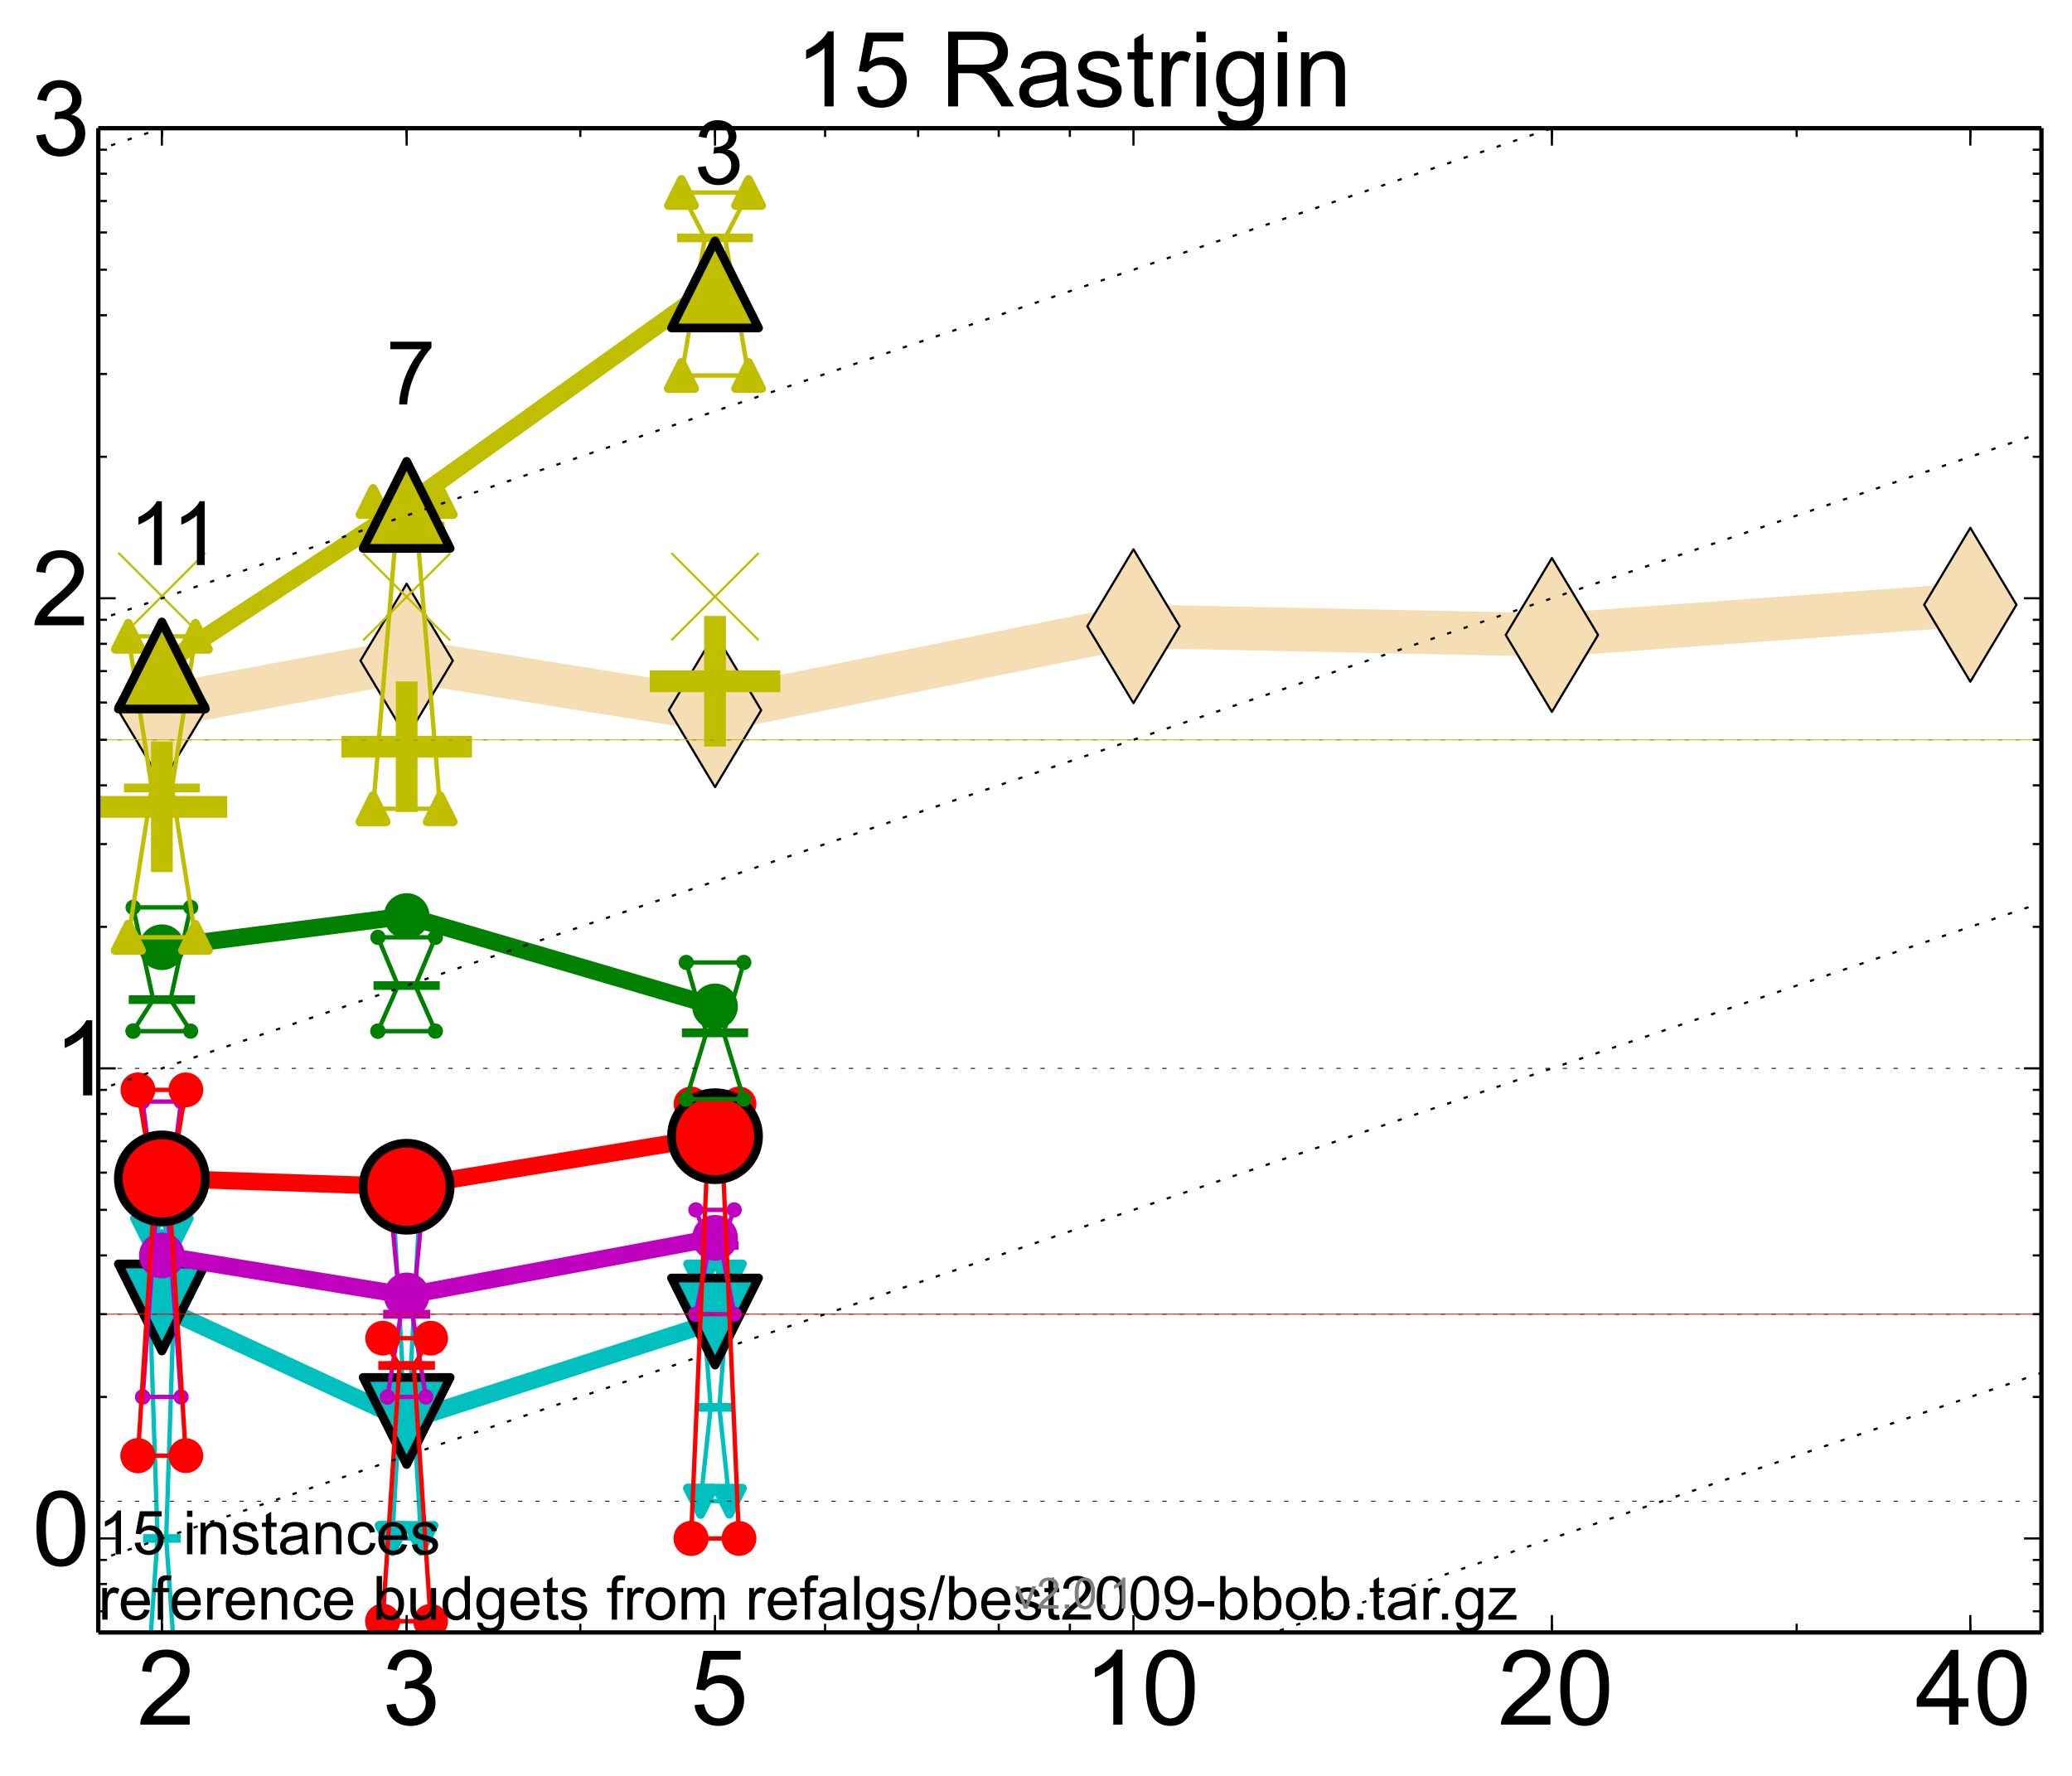 <?xml version="1.0" encoding="utf-8" standalone="no"?>
<!DOCTYPE svg PUBLIC "-//W3C//DTD SVG 1.1//EN"
  "http://www.w3.org/Graphics/SVG/1.1/DTD/svg11.dtd">
<!-- Created with matplotlib (http://matplotlib.org/) -->
<svg height="408pt" version="1.1" viewBox="0 0 476 408" width="476pt" xmlns="http://www.w3.org/2000/svg" xmlns:xlink="http://www.w3.org/1999/xlink">
 <defs>
  <style type="text/css">
*{stroke-linecap:butt;stroke-linejoin:round;}
  </style>
 </defs>
 <g id="figure_1">
  <g id="patch_1">
   <path d="
M0 408.199
L476.178 408.199
L476.178 0
L0 0
z
" style="fill:#ffffff;"/>
  </g>
  <g id="axes_1">
   <g id="patch_2">
    <path d="
M22.578 375.05
L468.977 375.05
L468.977 29.45
L22.578 29.45
z
" style="fill:#ffffff;"/>
   </g>
   <g id="line2d_1">
    <path clip-path="url(#p17caa72bd4)" d="
M37.189 162.198
L93.42 151.785
L164.262 163.162
L260.389 143.874
L356.516 145.88
L452.643 138.939" style="fill:none;stroke:#f5deb3;stroke-linecap:square;stroke-width:10;"/>
    <defs>
     <path d="
M-8.32667e-16 17.678
L10.607 0
L9.4369e-16 -17.678
L-10.607 -3.55271e-15
z
" id="m1b483a9f33" style="stroke:#000000;stroke-linejoin:miter;stroke-width:0.5;"/>
    </defs>
    <g clip-path="url(#p17caa72bd4)">
     <use style="fill:#f5deb3;stroke:#000000;stroke-linejoin:miter;stroke-width:0.5;" x="37.189" xlink:href="#m1b483a9f33" y="162.198"/>
     <use style="fill:#f5deb3;stroke:#000000;stroke-linejoin:miter;stroke-width:0.5;" x="93.42" xlink:href="#m1b483a9f33" y="151.785"/>
     <use style="fill:#f5deb3;stroke:#000000;stroke-linejoin:miter;stroke-width:0.5;" x="164.262" xlink:href="#m1b483a9f33" y="163.162"/>
     <use style="fill:#f5deb3;stroke:#000000;stroke-linejoin:miter;stroke-width:0.5;" x="260.389" xlink:href="#m1b483a9f33" y="143.874"/>
     <use style="fill:#f5deb3;stroke:#000000;stroke-linejoin:miter;stroke-width:0.5;" x="356.516" xlink:href="#m1b483a9f33" y="145.88"/>
     <use style="fill:#f5deb3;stroke:#000000;stroke-linejoin:miter;stroke-width:0.5;" x="452.643" xlink:href="#m1b483a9f33" y="138.939"/>
    </g>
   </g>
   <g id="line2d_2">
    <defs>
     <path d="
M-15 0
L15 0
M0 15
L0 -15" id="m87e8ae87dc" style="stroke:#bfbf00;stroke-width:5;"/>
    </defs>
    <g clip-path="url(#p17caa72bd4)">
     <use style="fill:#bfbf00;stroke:#bfbf00;stroke-width:5;" x="37.189" xlink:href="#m87e8ae87dc" y="185.369"/>
    </g>
   </g>
   <g id="line2d_3">
    <g clip-path="url(#p17caa72bd4)">
     <use style="fill:#bfbf00;stroke:#bfbf00;stroke-width:5;" x="93.42" xlink:href="#m87e8ae87dc" y="171.551"/>
    </g>
   </g>
   <g id="line2d_4">
    <g clip-path="url(#p17caa72bd4)">
     <use style="fill:#bfbf00;stroke:#bfbf00;stroke-width:5;" x="164.262" xlink:href="#m87e8ae87dc" y="156.515"/>
    </g>
   </g>
   <g id="line2d_5">
    <path clip-path="url(#p17caa72bd4)" d="
M33.885 385.961
L36.198 353.45
L33.885 282.903
L40.494 282.903
L38.18 353.45
L40.494 385.961
L33.885 385.961" style="fill:none;stroke:#00bfbf;stroke-linecap:square;"/>
    <defs>
     <path d="
M0 0
L0 0
L0 0
z
" id="m9ac02d4b70" style="stroke:#00bfbf;stroke-linejoin:miter;stroke-width:2;"/>
    </defs>
    <g clip-path="url(#p17caa72bd4)">
     <use style="fill:#00bfbf;stroke:#00bfbf;stroke-linejoin:miter;stroke-width:2;" x="33.885" xlink:href="#m9ac02d4b70" y="385.961"/>
     <use style="fill:#00bfbf;stroke:#00bfbf;stroke-linejoin:miter;stroke-width:2;" x="36.198" xlink:href="#m9ac02d4b70" y="353.45"/>
     <use style="fill:#00bfbf;stroke:#00bfbf;stroke-linejoin:miter;stroke-width:2;" x="33.885" xlink:href="#m9ac02d4b70" y="282.903"/>
     <use style="fill:#00bfbf;stroke:#00bfbf;stroke-linejoin:miter;stroke-width:2;" x="40.494" xlink:href="#m9ac02d4b70" y="282.903"/>
     <use style="fill:#00bfbf;stroke:#00bfbf;stroke-linejoin:miter;stroke-width:2;" x="38.18" xlink:href="#m9ac02d4b70" y="353.45"/>
     <use style="fill:#00bfbf;stroke:#00bfbf;stroke-linejoin:miter;stroke-width:2;" x="40.494" xlink:href="#m9ac02d4b70" y="385.961"/>
     <use style="fill:#00bfbf;stroke:#00bfbf;stroke-linejoin:miter;stroke-width:2;" x="33.885" xlink:href="#m9ac02d4b70" y="385.961"/>
    </g>
   </g>
   <g id="line2d_6">
    <path clip-path="url(#p17caa72bd4)" d="
M33.885 385.961
L40.494 385.961
L40.494 282.903
L33.885 282.903
L33.885 385.961" style="fill:none;"/>
    <defs>
     <path d="
M-3.67394e-16 3
L3 -3
L-3 -3
z
" id="mf178d8dd23" style="stroke:#00bfbf;stroke-linejoin:miter;stroke-width:2;"/>
    </defs>
    <g clip-path="url(#p17caa72bd4)">
     <use style="fill:#00bfbf;stroke:#00bfbf;stroke-linejoin:miter;stroke-width:2;" x="33.885" xlink:href="#mf178d8dd23" y="385.961"/>
     <use style="fill:#00bfbf;stroke:#00bfbf;stroke-linejoin:miter;stroke-width:2;" x="40.494" xlink:href="#mf178d8dd23" y="385.961"/>
     <use style="fill:#00bfbf;stroke:#00bfbf;stroke-linejoin:miter;stroke-width:2;" x="40.494" xlink:href="#mf178d8dd23" y="282.903"/>
     <use style="fill:#00bfbf;stroke:#00bfbf;stroke-linejoin:miter;stroke-width:2;" x="33.885" xlink:href="#mf178d8dd23" y="282.903"/>
     <use style="fill:#00bfbf;stroke:#00bfbf;stroke-linejoin:miter;stroke-width:2;" x="33.885" xlink:href="#mf178d8dd23" y="385.961"/>
    </g>
   </g>
   <g id="line2d_7">
    <path clip-path="url(#p17caa72bd4)" d="
M33.885 353.45
L40.494 353.45" style="fill:none;stroke:#00bfbf;stroke-linecap:square;stroke-width:2;"/>
    <g clip-path="url(#p17caa72bd4)">
     <use style="fill:#00bfbf;stroke:#00bfbf;stroke-linejoin:miter;stroke-width:2;" x="33.885" xlink:href="#m9ac02d4b70" y="353.45"/>
     <use style="fill:#00bfbf;stroke:#00bfbf;stroke-linejoin:miter;stroke-width:2;" x="40.494" xlink:href="#m9ac02d4b70" y="353.45"/>
    </g>
   </g>
   <g id="line2d_8">
    <path clip-path="url(#p17caa72bd4)" d="
M90.115 353.45
L92.428 313.709
L90.115 272.091
L96.724 272.091
L94.411 313.709
L96.724 353.45
L90.115 353.45" style="fill:none;stroke:#00bfbf;stroke-linecap:square;"/>
    <g clip-path="url(#p17caa72bd4)">
     <use style="fill:#00bfbf;stroke:#00bfbf;stroke-linejoin:miter;stroke-width:2;" x="90.115" xlink:href="#m9ac02d4b70" y="353.45"/>
     <use style="fill:#00bfbf;stroke:#00bfbf;stroke-linejoin:miter;stroke-width:2;" x="92.428" xlink:href="#m9ac02d4b70" y="313.709"/>
     <use style="fill:#00bfbf;stroke:#00bfbf;stroke-linejoin:miter;stroke-width:2;" x="90.115" xlink:href="#m9ac02d4b70" y="272.091"/>
     <use style="fill:#00bfbf;stroke:#00bfbf;stroke-linejoin:miter;stroke-width:2;" x="96.724" xlink:href="#m9ac02d4b70" y="272.091"/>
     <use style="fill:#00bfbf;stroke:#00bfbf;stroke-linejoin:miter;stroke-width:2;" x="94.411" xlink:href="#m9ac02d4b70" y="313.709"/>
     <use style="fill:#00bfbf;stroke:#00bfbf;stroke-linejoin:miter;stroke-width:2;" x="96.724" xlink:href="#m9ac02d4b70" y="353.45"/>
     <use style="fill:#00bfbf;stroke:#00bfbf;stroke-linejoin:miter;stroke-width:2;" x="90.115" xlink:href="#m9ac02d4b70" y="353.45"/>
    </g>
   </g>
   <g id="line2d_9">
    <path clip-path="url(#p17caa72bd4)" d="
M90.115 353.45
L96.724 353.45
L96.724 272.091
L90.115 272.091
L90.115 353.45" style="fill:none;"/>
    <g clip-path="url(#p17caa72bd4)">
     <use style="fill:#00bfbf;stroke:#00bfbf;stroke-linejoin:miter;stroke-width:2;" x="90.115" xlink:href="#mf178d8dd23" y="353.45"/>
     <use style="fill:#00bfbf;stroke:#00bfbf;stroke-linejoin:miter;stroke-width:2;" x="96.724" xlink:href="#mf178d8dd23" y="353.45"/>
     <use style="fill:#00bfbf;stroke:#00bfbf;stroke-linejoin:miter;stroke-width:2;" x="96.724" xlink:href="#mf178d8dd23" y="272.091"/>
     <use style="fill:#00bfbf;stroke:#00bfbf;stroke-linejoin:miter;stroke-width:2;" x="90.115" xlink:href="#mf178d8dd23" y="272.091"/>
     <use style="fill:#00bfbf;stroke:#00bfbf;stroke-linejoin:miter;stroke-width:2;" x="90.115" xlink:href="#mf178d8dd23" y="353.45"/>
    </g>
   </g>
   <g id="line2d_10">
    <path clip-path="url(#p17caa72bd4)" d="
M90.115 313.709
L96.724 313.709" style="fill:none;stroke:#00bfbf;stroke-linecap:square;stroke-width:2;"/>
    <g clip-path="url(#p17caa72bd4)">
     <use style="fill:#00bfbf;stroke:#00bfbf;stroke-linejoin:miter;stroke-width:2;" x="90.115" xlink:href="#m9ac02d4b70" y="313.709"/>
     <use style="fill:#00bfbf;stroke:#00bfbf;stroke-linejoin:miter;stroke-width:2;" x="96.724" xlink:href="#m9ac02d4b70" y="313.709"/>
    </g>
   </g>
   <g id="line2d_11">
    <path clip-path="url(#p17caa72bd4)" d="
M160.958 344.898
L163.271 323.345
L160.958 293.369
L167.567 293.369
L165.253 323.345
L167.567 344.898
L160.958 344.898" style="fill:none;stroke:#00bfbf;stroke-linecap:square;"/>
    <g clip-path="url(#p17caa72bd4)">
     <use style="fill:#00bfbf;stroke:#00bfbf;stroke-linejoin:miter;stroke-width:2;" x="160.958" xlink:href="#m9ac02d4b70" y="344.898"/>
     <use style="fill:#00bfbf;stroke:#00bfbf;stroke-linejoin:miter;stroke-width:2;" x="163.271" xlink:href="#m9ac02d4b70" y="323.345"/>
     <use style="fill:#00bfbf;stroke:#00bfbf;stroke-linejoin:miter;stroke-width:2;" x="160.958" xlink:href="#m9ac02d4b70" y="293.369"/>
     <use style="fill:#00bfbf;stroke:#00bfbf;stroke-linejoin:miter;stroke-width:2;" x="167.567" xlink:href="#m9ac02d4b70" y="293.369"/>
     <use style="fill:#00bfbf;stroke:#00bfbf;stroke-linejoin:miter;stroke-width:2;" x="165.253" xlink:href="#m9ac02d4b70" y="323.345"/>
     <use style="fill:#00bfbf;stroke:#00bfbf;stroke-linejoin:miter;stroke-width:2;" x="167.567" xlink:href="#m9ac02d4b70" y="344.898"/>
     <use style="fill:#00bfbf;stroke:#00bfbf;stroke-linejoin:miter;stroke-width:2;" x="160.958" xlink:href="#m9ac02d4b70" y="344.898"/>
    </g>
   </g>
   <g id="line2d_12">
    <path clip-path="url(#p17caa72bd4)" d="
M160.958 344.898
L167.567 344.898
L167.567 293.369
L160.958 293.369
L160.958 344.898" style="fill:none;"/>
    <g clip-path="url(#p17caa72bd4)">
     <use style="fill:#00bfbf;stroke:#00bfbf;stroke-linejoin:miter;stroke-width:2;" x="160.958" xlink:href="#mf178d8dd23" y="344.898"/>
     <use style="fill:#00bfbf;stroke:#00bfbf;stroke-linejoin:miter;stroke-width:2;" x="167.567" xlink:href="#mf178d8dd23" y="344.898"/>
     <use style="fill:#00bfbf;stroke:#00bfbf;stroke-linejoin:miter;stroke-width:2;" x="167.567" xlink:href="#mf178d8dd23" y="293.369"/>
     <use style="fill:#00bfbf;stroke:#00bfbf;stroke-linejoin:miter;stroke-width:2;" x="160.958" xlink:href="#mf178d8dd23" y="293.369"/>
     <use style="fill:#00bfbf;stroke:#00bfbf;stroke-linejoin:miter;stroke-width:2;" x="160.958" xlink:href="#mf178d8dd23" y="344.898"/>
    </g>
   </g>
   <g id="line2d_13">
    <path clip-path="url(#p17caa72bd4)" d="
M160.958 323.345
L167.567 323.345" style="fill:none;stroke:#00bfbf;stroke-linecap:square;stroke-width:2;"/>
    <g clip-path="url(#p17caa72bd4)">
     <use style="fill:#00bfbf;stroke:#00bfbf;stroke-linejoin:miter;stroke-width:2;" x="160.958" xlink:href="#m9ac02d4b70" y="323.345"/>
     <use style="fill:#00bfbf;stroke:#00bfbf;stroke-linejoin:miter;stroke-width:2;" x="167.567" xlink:href="#m9ac02d4b70" y="323.345"/>
    </g>
   </g>
   <g id="line2d_14">
    <path clip-path="url(#p17caa72bd4)" d="
M37.189 300.383
L93.42 326.463" style="fill:none;stroke:#00bfbf;stroke-linecap:square;stroke-width:4;"/>
    <defs>
     <path d="
M0 0
L0 0
L0 0
z
" id="m54bff36147" style="stroke:#000000;stroke-linejoin:miter;stroke-width:2;"/>
    </defs>
    <g clip-path="url(#p17caa72bd4)">
     <use style="fill:#00bfbf;stroke:#000000;stroke-linejoin:miter;stroke-width:2;" x="37.189" xlink:href="#m54bff36147" y="300.383"/>
     <use style="fill:#00bfbf;stroke:#000000;stroke-linejoin:miter;stroke-width:2;" x="93.42" xlink:href="#m54bff36147" y="326.463"/>
    </g>
   </g>
   <g id="line2d_15">
    <path clip-path="url(#p17caa72bd4)" d="
M93.42 326.463
L164.262 303.619" style="fill:none;stroke:#00bfbf;stroke-linecap:square;stroke-width:4;"/>
    <g clip-path="url(#p17caa72bd4)">
     <use style="fill:#00bfbf;stroke:#000000;stroke-linejoin:miter;stroke-width:2;" x="93.42" xlink:href="#m54bff36147" y="326.463"/>
     <use style="fill:#00bfbf;stroke:#000000;stroke-linejoin:miter;stroke-width:2;" x="164.262" xlink:href="#m54bff36147" y="303.619"/>
    </g>
   </g>
   <g id="line2d_16">
    <path clip-path="url(#p17caa72bd4)" d="
M37.189 300.383
L93.42 326.463
L164.262 303.619" style="fill:none;"/>
    <defs>
     <path d="
M-1.22465e-15 10
L10 -10
L-10 -10
z
" id="m3e14c286d9" style="stroke:#000000;stroke-linejoin:miter;stroke-width:2;"/>
    </defs>
    <g clip-path="url(#p17caa72bd4)">
     <use style="fill:#00bfbf;stroke:#000000;stroke-linejoin:miter;stroke-width:2;" x="37.189" xlink:href="#m3e14c286d9" y="300.383"/>
     <use style="fill:#00bfbf;stroke:#000000;stroke-linejoin:miter;stroke-width:2;" x="93.42" xlink:href="#m3e14c286d9" y="326.463"/>
     <use style="fill:#00bfbf;stroke:#000000;stroke-linejoin:miter;stroke-width:2;" x="164.262" xlink:href="#m3e14c286d9" y="303.619"/>
    </g>
   </g>
   <g id="line2d_17">
    <path clip-path="url(#p17caa72bd4)" d="
M32.783 320.939
L35.867 277.961
L32.783 253.073
L41.595 253.073
L38.511 277.961
L41.595 320.939
L32.783 320.939" style="fill:none;stroke:#bf00bf;stroke-linecap:square;"/>
    <defs>
     <path d="
M0 0
C0 0 0 0 0 0
C0 0 0 0 0 0
C0 0 0 0 0 0
C0 0 0 0 0 0
C0 0 0 0 0 0
C0 0 0 0 0 0
C0 0 0 0 0 0
C0 0 0 0 0 0
z
" id="ma7358f3653" style="stroke:#bf00bf;stroke-width:0.5;"/>
    </defs>
    <g clip-path="url(#p17caa72bd4)">
     <use style="fill:#bf00bf;stroke:#bf00bf;stroke-width:0.5;" x="32.783" xlink:href="#ma7358f3653" y="320.939"/>
     <use style="fill:#bf00bf;stroke:#bf00bf;stroke-width:0.5;" x="35.867" xlink:href="#ma7358f3653" y="277.961"/>
     <use style="fill:#bf00bf;stroke:#bf00bf;stroke-width:0.5;" x="32.783" xlink:href="#ma7358f3653" y="253.073"/>
     <use style="fill:#bf00bf;stroke:#bf00bf;stroke-width:0.5;" x="41.595" xlink:href="#ma7358f3653" y="253.073"/>
     <use style="fill:#bf00bf;stroke:#bf00bf;stroke-width:0.5;" x="38.511" xlink:href="#ma7358f3653" y="277.961"/>
     <use style="fill:#bf00bf;stroke:#bf00bf;stroke-width:0.5;" x="41.595" xlink:href="#ma7358f3653" y="320.939"/>
     <use style="fill:#bf00bf;stroke:#bf00bf;stroke-width:0.5;" x="32.783" xlink:href="#ma7358f3653" y="320.939"/>
    </g>
   </g>
   <g id="line2d_18">
    <path clip-path="url(#p17caa72bd4)" d="
M32.783 320.939
L41.595 320.939
L41.595 253.073
L32.783 253.073
L32.783 320.939" style="fill:none;"/>
    <defs>
     <path d="
M0 1.5
C0.398 1.5 0.779 1.342 1.061 1.061
C1.342 0.779 1.5 0.398 1.5 0
C1.5 -0.398 1.342 -0.779 1.061 -1.061
C0.779 -1.342 0.398 -1.5 0 -1.5
C-0.398 -1.5 -0.779 -1.342 -1.061 -1.061
C-1.342 -0.779 -1.5 -0.398 -1.5 0
C-1.5 0.398 -1.342 0.779 -1.061 1.061
C-0.779 1.342 -0.398 1.5 0 1.5
z
" id="m56b4842580" style="stroke:#bf00bf;stroke-width:0.5;"/>
    </defs>
    <g clip-path="url(#p17caa72bd4)">
     <use style="fill:#bf00bf;stroke:#bf00bf;stroke-width:0.5;" x="32.783" xlink:href="#m56b4842580" y="320.939"/>
     <use style="fill:#bf00bf;stroke:#bf00bf;stroke-width:0.5;" x="41.595" xlink:href="#m56b4842580" y="320.939"/>
     <use style="fill:#bf00bf;stroke:#bf00bf;stroke-width:0.5;" x="41.595" xlink:href="#m56b4842580" y="253.073"/>
     <use style="fill:#bf00bf;stroke:#bf00bf;stroke-width:0.5;" x="32.783" xlink:href="#m56b4842580" y="253.073"/>
     <use style="fill:#bf00bf;stroke:#bf00bf;stroke-width:0.5;" x="32.783" xlink:href="#m56b4842580" y="320.939"/>
    </g>
   </g>
   <g id="line2d_19">
    <path clip-path="url(#p17caa72bd4)" d="
M32.783 277.961
L41.595 277.961" style="fill:none;stroke:#bf00bf;stroke-linecap:square;stroke-width:2;"/>
    <g clip-path="url(#p17caa72bd4)">
     <use style="fill:#bf00bf;stroke:#bf00bf;stroke-width:0.5;" x="32.783" xlink:href="#ma7358f3653" y="277.961"/>
     <use style="fill:#bf00bf;stroke:#bf00bf;stroke-width:0.5;" x="41.595" xlink:href="#ma7358f3653" y="277.961"/>
    </g>
   </g>
   <g id="line2d_20">
    <path clip-path="url(#p17caa72bd4)" d="
M89.014 320.939
L92.098 301.921
L89.014 269.41
L97.826 269.41
L94.742 301.921
L97.826 320.939
L89.014 320.939" style="fill:none;stroke:#bf00bf;stroke-linecap:square;"/>
    <g clip-path="url(#p17caa72bd4)">
     <use style="fill:#bf00bf;stroke:#bf00bf;stroke-width:0.5;" x="89.014" xlink:href="#ma7358f3653" y="320.939"/>
     <use style="fill:#bf00bf;stroke:#bf00bf;stroke-width:0.5;" x="92.098" xlink:href="#ma7358f3653" y="301.921"/>
     <use style="fill:#bf00bf;stroke:#bf00bf;stroke-width:0.5;" x="89.014" xlink:href="#ma7358f3653" y="269.41"/>
     <use style="fill:#bf00bf;stroke:#bf00bf;stroke-width:0.5;" x="97.826" xlink:href="#ma7358f3653" y="269.41"/>
     <use style="fill:#bf00bf;stroke:#bf00bf;stroke-width:0.5;" x="94.742" xlink:href="#ma7358f3653" y="301.921"/>
     <use style="fill:#bf00bf;stroke:#bf00bf;stroke-width:0.5;" x="97.826" xlink:href="#ma7358f3653" y="320.939"/>
     <use style="fill:#bf00bf;stroke:#bf00bf;stroke-width:0.5;" x="89.014" xlink:href="#ma7358f3653" y="320.939"/>
    </g>
   </g>
   <g id="line2d_21">
    <path clip-path="url(#p17caa72bd4)" d="
M89.014 320.939
L97.826 320.939
L97.826 269.41
L89.014 269.41
L89.014 320.939" style="fill:none;"/>
    <g clip-path="url(#p17caa72bd4)">
     <use style="fill:#bf00bf;stroke:#bf00bf;stroke-width:0.5;" x="89.014" xlink:href="#m56b4842580" y="320.939"/>
     <use style="fill:#bf00bf;stroke:#bf00bf;stroke-width:0.5;" x="97.826" xlink:href="#m56b4842580" y="320.939"/>
     <use style="fill:#bf00bf;stroke:#bf00bf;stroke-width:0.5;" x="97.826" xlink:href="#m56b4842580" y="269.41"/>
     <use style="fill:#bf00bf;stroke:#bf00bf;stroke-width:0.5;" x="89.014" xlink:href="#m56b4842580" y="269.41"/>
     <use style="fill:#bf00bf;stroke:#bf00bf;stroke-width:0.5;" x="89.014" xlink:href="#m56b4842580" y="320.939"/>
    </g>
   </g>
   <g id="line2d_22">
    <path clip-path="url(#p17caa72bd4)" d="
M89.014 301.921
L97.826 301.921" style="fill:none;stroke:#bf00bf;stroke-linecap:square;stroke-width:2;"/>
    <g clip-path="url(#p17caa72bd4)">
     <use style="fill:#bf00bf;stroke:#bf00bf;stroke-width:0.5;" x="89.014" xlink:href="#ma7358f3653" y="301.921"/>
     <use style="fill:#bf00bf;stroke:#bf00bf;stroke-width:0.5;" x="97.826" xlink:href="#ma7358f3653" y="301.921"/>
    </g>
   </g>
   <g id="line2d_23">
    <path clip-path="url(#p17caa72bd4)" d="
M159.856 301.921
L162.94 286.139
L159.856 277.961
L168.668 277.961
L165.584 286.139
L168.668 301.921
L159.856 301.921" style="fill:none;stroke:#bf00bf;stroke-linecap:square;"/>
    <g clip-path="url(#p17caa72bd4)">
     <use style="fill:#bf00bf;stroke:#bf00bf;stroke-width:0.5;" x="159.856" xlink:href="#ma7358f3653" y="301.921"/>
     <use style="fill:#bf00bf;stroke:#bf00bf;stroke-width:0.5;" x="162.94" xlink:href="#ma7358f3653" y="286.139"/>
     <use style="fill:#bf00bf;stroke:#bf00bf;stroke-width:0.5;" x="159.856" xlink:href="#ma7358f3653" y="277.961"/>
     <use style="fill:#bf00bf;stroke:#bf00bf;stroke-width:0.5;" x="168.668" xlink:href="#ma7358f3653" y="277.961"/>
     <use style="fill:#bf00bf;stroke:#bf00bf;stroke-width:0.5;" x="165.584" xlink:href="#ma7358f3653" y="286.139"/>
     <use style="fill:#bf00bf;stroke:#bf00bf;stroke-width:0.5;" x="168.668" xlink:href="#ma7358f3653" y="301.921"/>
     <use style="fill:#bf00bf;stroke:#bf00bf;stroke-width:0.5;" x="159.856" xlink:href="#ma7358f3653" y="301.921"/>
    </g>
   </g>
   <g id="line2d_24">
    <path clip-path="url(#p17caa72bd4)" d="
M159.856 301.921
L168.668 301.921
L168.668 277.961
L159.856 277.961
L159.856 301.921" style="fill:none;"/>
    <g clip-path="url(#p17caa72bd4)">
     <use style="fill:#bf00bf;stroke:#bf00bf;stroke-width:0.5;" x="159.856" xlink:href="#m56b4842580" y="301.921"/>
     <use style="fill:#bf00bf;stroke:#bf00bf;stroke-width:0.5;" x="168.668" xlink:href="#m56b4842580" y="301.921"/>
     <use style="fill:#bf00bf;stroke:#bf00bf;stroke-width:0.5;" x="168.668" xlink:href="#m56b4842580" y="277.961"/>
     <use style="fill:#bf00bf;stroke:#bf00bf;stroke-width:0.5;" x="159.856" xlink:href="#m56b4842580" y="277.961"/>
     <use style="fill:#bf00bf;stroke:#bf00bf;stroke-width:0.5;" x="159.856" xlink:href="#m56b4842580" y="301.921"/>
    </g>
   </g>
   <g id="line2d_25">
    <path clip-path="url(#p17caa72bd4)" d="
M159.856 286.139
L168.668 286.139" style="fill:none;stroke:#bf00bf;stroke-linecap:square;stroke-width:2;"/>
    <g clip-path="url(#p17caa72bd4)">
     <use style="fill:#bf00bf;stroke:#bf00bf;stroke-width:0.5;" x="159.856" xlink:href="#ma7358f3653" y="286.139"/>
     <use style="fill:#bf00bf;stroke:#bf00bf;stroke-width:0.5;" x="168.668" xlink:href="#ma7358f3653" y="286.139"/>
    </g>
   </g>
   <g id="line2d_26">
    <path clip-path="url(#p17caa72bd4)" d="
M37.189 288.428
L93.42 297.609" style="fill:none;stroke:#bf00bf;stroke-linecap:square;stroke-width:4;"/>
    <g clip-path="url(#p17caa72bd4)">
     <use style="fill:#bf00bf;stroke:#bf00bf;stroke-width:0.5;" x="37.189" xlink:href="#ma7358f3653" y="288.428"/>
     <use style="fill:#bf00bf;stroke:#bf00bf;stroke-width:0.5;" x="93.42" xlink:href="#ma7358f3653" y="297.609"/>
    </g>
   </g>
   <g id="line2d_27">
    <path clip-path="url(#p17caa72bd4)" d="
M93.42 297.609
L164.262 284.385" style="fill:none;stroke:#bf00bf;stroke-linecap:square;stroke-width:4;"/>
    <g clip-path="url(#p17caa72bd4)">
     <use style="fill:#bf00bf;stroke:#bf00bf;stroke-width:0.5;" x="93.42" xlink:href="#ma7358f3653" y="297.609"/>
     <use style="fill:#bf00bf;stroke:#bf00bf;stroke-width:0.5;" x="164.262" xlink:href="#ma7358f3653" y="284.385"/>
    </g>
   </g>
   <g id="line2d_28">
    <path clip-path="url(#p17caa72bd4)" d="
M37.189 288.428
L93.42 297.609
L164.262 284.385" style="fill:none;"/>
    <defs>
     <path d="
M0 5
C1.326 5 2.598 4.473 3.536 3.536
C4.473 2.598 5 1.326 5 0
C5 -1.326 4.473 -2.598 3.536 -3.536
C2.598 -4.473 1.326 -5 0 -5
C-1.326 -5 -2.598 -4.473 -3.536 -3.536
C-4.473 -2.598 -5 -1.326 -5 0
C-5 1.326 -4.473 2.598 -3.536 3.536
C-2.598 4.473 -1.326 5 0 5
z
" id="m536e98b0b7" style="stroke:#bf00bf;stroke-width:0.5;"/>
    </defs>
    <g clip-path="url(#p17caa72bd4)">
     <use style="fill:#bf00bf;stroke:#bf00bf;stroke-width:0.5;" x="37.189" xlink:href="#m536e98b0b7" y="288.428"/>
     <use style="fill:#bf00bf;stroke:#bf00bf;stroke-width:0.5;" x="93.42" xlink:href="#m536e98b0b7" y="297.609"/>
     <use style="fill:#bf00bf;stroke:#bf00bf;stroke-width:0.5;" x="164.262" xlink:href="#m536e98b0b7" y="284.385"/>
    </g>
   </g>
   <g id="line2d_29">
    <path clip-path="url(#p17caa72bd4)" d="
M31.682 334.432
L35.537 273.491
L31.682 250.392
L42.697 250.392
L38.841 273.491
L42.697 334.432
L31.682 334.432" style="fill:none;stroke:#ff0000;stroke-linecap:square;"/>
    <defs>
     <path d="
M0 0
C0 0 0 0 0 0
C0 0 0 0 0 0
C0 0 0 0 0 0
C0 0 0 0 0 0
C0 0 0 0 0 0
C0 0 0 0 0 0
C0 0 0 0 0 0
C0 0 0 0 0 0
z
" id="mf83d596818" style="stroke:#ff0000;stroke-width:2;"/>
    </defs>
    <g clip-path="url(#p17caa72bd4)">
     <use style="fill:#ff0000;stroke:#ff0000;stroke-width:2;" x="31.682" xlink:href="#mf83d596818" y="334.432"/>
     <use style="fill:#ff0000;stroke:#ff0000;stroke-width:2;" x="35.537" xlink:href="#mf83d596818" y="273.491"/>
     <use style="fill:#ff0000;stroke:#ff0000;stroke-width:2;" x="31.682" xlink:href="#mf83d596818" y="250.392"/>
     <use style="fill:#ff0000;stroke:#ff0000;stroke-width:2;" x="42.697" xlink:href="#mf83d596818" y="250.392"/>
     <use style="fill:#ff0000;stroke:#ff0000;stroke-width:2;" x="38.841" xlink:href="#mf83d596818" y="273.491"/>
     <use style="fill:#ff0000;stroke:#ff0000;stroke-width:2;" x="42.697" xlink:href="#mf83d596818" y="334.432"/>
     <use style="fill:#ff0000;stroke:#ff0000;stroke-width:2;" x="31.682" xlink:href="#mf83d596818" y="334.432"/>
    </g>
   </g>
   <g id="line2d_30">
    <path clip-path="url(#p17caa72bd4)" d="
M31.682 334.432
L42.697 334.432
L42.697 250.392
L31.682 250.392
L31.682 334.432" style="fill:none;"/>
    <defs>
     <path d="
M0 3
C0.796 3 1.559 2.684 2.121 2.121
C2.684 1.559 3 0.796 3 0
C3 -0.796 2.684 -1.559 2.121 -2.121
C1.559 -2.684 0.796 -3 0 -3
C-0.796 -3 -1.559 -2.684 -2.121 -2.121
C-2.684 -1.559 -3 -0.796 -3 0
C-3 0.796 -2.684 1.559 -2.121 2.121
C-1.559 2.684 -0.796 3 0 3
z
" id="m6d6f70f495" style="stroke:#ff0000;stroke-width:2;"/>
    </defs>
    <g clip-path="url(#p17caa72bd4)">
     <use style="fill:#ff0000;stroke:#ff0000;stroke-width:2;" x="31.682" xlink:href="#m6d6f70f495" y="334.432"/>
     <use style="fill:#ff0000;stroke:#ff0000;stroke-width:2;" x="42.697" xlink:href="#m6d6f70f495" y="334.432"/>
     <use style="fill:#ff0000;stroke:#ff0000;stroke-width:2;" x="42.697" xlink:href="#m6d6f70f495" y="250.392"/>
     <use style="fill:#ff0000;stroke:#ff0000;stroke-width:2;" x="31.682" xlink:href="#m6d6f70f495" y="250.392"/>
     <use style="fill:#ff0000;stroke:#ff0000;stroke-width:2;" x="31.682" xlink:href="#m6d6f70f495" y="334.432"/>
    </g>
   </g>
   <g id="line2d_31">
    <path clip-path="url(#p17caa72bd4)" d="
M31.682 273.491
L42.697 273.491" style="fill:none;stroke:#ff0000;stroke-linecap:square;stroke-width:2;"/>
    <g clip-path="url(#p17caa72bd4)">
     <use style="fill:#ff0000;stroke:#ff0000;stroke-width:2;" x="31.682" xlink:href="#mf83d596818" y="273.491"/>
     <use style="fill:#ff0000;stroke:#ff0000;stroke-width:2;" x="42.697" xlink:href="#mf83d596818" y="273.491"/>
    </g>
   </g>
   <g id="line2d_32">
    <path clip-path="url(#p17caa72bd4)" d="
M87.912 372.468
L91.768 313.709
L87.912 307.445
L98.927 307.445
L95.072 313.709
L98.927 372.468
L87.912 372.468" style="fill:none;stroke:#ff0000;stroke-linecap:square;"/>
    <g clip-path="url(#p17caa72bd4)">
     <use style="fill:#ff0000;stroke:#ff0000;stroke-width:2;" x="87.912" xlink:href="#mf83d596818" y="372.468"/>
     <use style="fill:#ff0000;stroke:#ff0000;stroke-width:2;" x="91.768" xlink:href="#mf83d596818" y="313.709"/>
     <use style="fill:#ff0000;stroke:#ff0000;stroke-width:2;" x="87.912" xlink:href="#mf83d596818" y="307.445"/>
     <use style="fill:#ff0000;stroke:#ff0000;stroke-width:2;" x="98.927" xlink:href="#mf83d596818" y="307.445"/>
     <use style="fill:#ff0000;stroke:#ff0000;stroke-width:2;" x="95.072" xlink:href="#mf83d596818" y="313.709"/>
     <use style="fill:#ff0000;stroke:#ff0000;stroke-width:2;" x="98.927" xlink:href="#mf83d596818" y="372.468"/>
     <use style="fill:#ff0000;stroke:#ff0000;stroke-width:2;" x="87.912" xlink:href="#mf83d596818" y="372.468"/>
    </g>
   </g>
   <g id="line2d_33">
    <path clip-path="url(#p17caa72bd4)" d="
M87.912 372.468
L98.927 372.468
L98.927 307.445
L87.912 307.445
L87.912 372.468" style="fill:none;"/>
    <g clip-path="url(#p17caa72bd4)">
     <use style="fill:#ff0000;stroke:#ff0000;stroke-width:2;" x="87.912" xlink:href="#m6d6f70f495" y="372.468"/>
     <use style="fill:#ff0000;stroke:#ff0000;stroke-width:2;" x="98.927" xlink:href="#m6d6f70f495" y="372.468"/>
     <use style="fill:#ff0000;stroke:#ff0000;stroke-width:2;" x="98.927" xlink:href="#m6d6f70f495" y="307.445"/>
     <use style="fill:#ff0000;stroke:#ff0000;stroke-width:2;" x="87.912" xlink:href="#m6d6f70f495" y="307.445"/>
     <use style="fill:#ff0000;stroke:#ff0000;stroke-width:2;" x="87.912" xlink:href="#m6d6f70f495" y="372.468"/>
    </g>
   </g>
   <g id="line2d_34">
    <path clip-path="url(#p17caa72bd4)" d="
M87.912 313.709
L98.927 313.709" style="fill:none;stroke:#ff0000;stroke-linecap:square;stroke-width:2;"/>
    <g clip-path="url(#p17caa72bd4)">
     <use style="fill:#ff0000;stroke:#ff0000;stroke-width:2;" x="87.912" xlink:href="#mf83d596818" y="313.709"/>
     <use style="fill:#ff0000;stroke:#ff0000;stroke-width:2;" x="98.927" xlink:href="#mf83d596818" y="313.709"/>
    </g>
   </g>
   <g id="line2d_35">
    <path clip-path="url(#p17caa72bd4)" d="
M158.755 353.45
L162.61 263.539
L158.755 253.628
L169.77 253.628
L165.914 263.539
L169.77 353.45
L158.755 353.45" style="fill:none;stroke:#ff0000;stroke-linecap:square;"/>
    <g clip-path="url(#p17caa72bd4)">
     <use style="fill:#ff0000;stroke:#ff0000;stroke-width:2;" x="158.755" xlink:href="#mf83d596818" y="353.45"/>
     <use style="fill:#ff0000;stroke:#ff0000;stroke-width:2;" x="162.61" xlink:href="#mf83d596818" y="263.539"/>
     <use style="fill:#ff0000;stroke:#ff0000;stroke-width:2;" x="158.755" xlink:href="#mf83d596818" y="253.628"/>
     <use style="fill:#ff0000;stroke:#ff0000;stroke-width:2;" x="169.77" xlink:href="#mf83d596818" y="253.628"/>
     <use style="fill:#ff0000;stroke:#ff0000;stroke-width:2;" x="165.914" xlink:href="#mf83d596818" y="263.539"/>
     <use style="fill:#ff0000;stroke:#ff0000;stroke-width:2;" x="169.77" xlink:href="#mf83d596818" y="353.45"/>
     <use style="fill:#ff0000;stroke:#ff0000;stroke-width:2;" x="158.755" xlink:href="#mf83d596818" y="353.45"/>
    </g>
   </g>
   <g id="line2d_36">
    <path clip-path="url(#p17caa72bd4)" d="
M158.755 353.45
L169.77 353.45
L169.77 253.628
L158.755 253.628
L158.755 353.45" style="fill:none;"/>
    <g clip-path="url(#p17caa72bd4)">
     <use style="fill:#ff0000;stroke:#ff0000;stroke-width:2;" x="158.755" xlink:href="#m6d6f70f495" y="353.45"/>
     <use style="fill:#ff0000;stroke:#ff0000;stroke-width:2;" x="169.77" xlink:href="#m6d6f70f495" y="353.45"/>
     <use style="fill:#ff0000;stroke:#ff0000;stroke-width:2;" x="169.77" xlink:href="#m6d6f70f495" y="253.628"/>
     <use style="fill:#ff0000;stroke:#ff0000;stroke-width:2;" x="158.755" xlink:href="#m6d6f70f495" y="253.628"/>
     <use style="fill:#ff0000;stroke:#ff0000;stroke-width:2;" x="158.755" xlink:href="#m6d6f70f495" y="353.45"/>
    </g>
   </g>
   <g id="line2d_37">
    <path clip-path="url(#p17caa72bd4)" d="
M158.755 263.539
L169.77 263.539" style="fill:none;stroke:#ff0000;stroke-linecap:square;stroke-width:2;"/>
    <g clip-path="url(#p17caa72bd4)">
     <use style="fill:#ff0000;stroke:#ff0000;stroke-width:2;" x="158.755" xlink:href="#mf83d596818" y="263.539"/>
     <use style="fill:#ff0000;stroke:#ff0000;stroke-width:2;" x="169.77" xlink:href="#mf83d596818" y="263.539"/>
    </g>
   </g>
   <g id="line2d_38">
    <path clip-path="url(#p17caa72bd4)" d="
M37.189 270.731
L93.42 272.646" style="fill:none;stroke:#ff0000;stroke-linecap:square;stroke-width:4;"/>
    <defs>
     <path d="
M0 0
C0 0 0 0 0 0
C0 0 0 0 0 0
C0 0 0 0 0 0
C0 0 0 0 0 0
C0 0 0 0 0 0
C0 0 0 0 0 0
C0 0 0 0 0 0
C0 0 0 0 0 0
z
" id="m4b89fe922e" style="stroke:#000000;stroke-width:2;"/>
    </defs>
    <g clip-path="url(#p17caa72bd4)">
     <use style="fill:#ff0000;stroke:#000000;stroke-width:2;" x="37.189" xlink:href="#m4b89fe922e" y="270.731"/>
     <use style="fill:#ff0000;stroke:#000000;stroke-width:2;" x="93.42" xlink:href="#m4b89fe922e" y="272.646"/>
    </g>
   </g>
   <g id="line2d_39">
    <path clip-path="url(#p17caa72bd4)" d="
M93.42 272.646
L164.262 261.032" style="fill:none;stroke:#ff0000;stroke-linecap:square;stroke-width:4;"/>
    <g clip-path="url(#p17caa72bd4)">
     <use style="fill:#ff0000;stroke:#000000;stroke-width:2;" x="93.42" xlink:href="#m4b89fe922e" y="272.646"/>
     <use style="fill:#ff0000;stroke:#000000;stroke-width:2;" x="164.262" xlink:href="#m4b89fe922e" y="261.032"/>
    </g>
   </g>
   <g id="line2d_40">
    <path clip-path="url(#p17caa72bd4)" d="
M37.189 270.731
L93.42 272.646
L164.262 261.032" style="fill:none;"/>
    <defs>
     <path d="
M0 10
C2.652 10 5.196 8.946 7.071 7.071
C8.946 5.196 10 2.652 10 0
C10 -2.652 8.946 -5.196 7.071 -7.071
C5.196 -8.946 2.652 -10 0 -10
C-2.652 -10 -5.196 -8.946 -7.071 -7.071
C-8.946 -5.196 -10 -2.652 -10 0
C-10 2.652 -8.946 5.196 -7.071 7.071
C-5.196 8.946 -2.652 10 0 10
z
" id="m1474c30724" style="stroke:#000000;stroke-width:2;"/>
    </defs>
    <g clip-path="url(#p17caa72bd4)">
     <use style="fill:#ff0000;stroke:#000000;stroke-width:2;" x="37.189" xlink:href="#m1474c30724" y="270.731"/>
     <use style="fill:#ff0000;stroke:#000000;stroke-width:2;" x="93.42" xlink:href="#m1474c30724" y="272.646"/>
     <use style="fill:#ff0000;stroke:#000000;stroke-width:2;" x="164.262" xlink:href="#m1474c30724" y="261.032"/>
    </g>
   </g>
   <g id="line2d_41">
    <path clip-path="url(#p17caa72bd4)" d="
M30.58 236.898
L35.206 229.668
L30.58 208.468
L43.798 208.468
L39.172 229.668
L43.798 236.898
L30.58 236.898" style="fill:none;stroke:#008000;stroke-linecap:square;"/>
    <defs>
     <path d="
M0 0
C0 0 0 0 0 0
C0 0 0 0 0 0
C0 0 0 0 0 0
C0 0 0 0 0 0
C0 0 0 0 0 0
C0 0 0 0 0 0
C0 0 0 0 0 0
C0 0 0 0 0 0
z
" id="mf3da2ae3b2" style="stroke:#008000;stroke-width:0.5;"/>
    </defs>
    <g clip-path="url(#p17caa72bd4)">
     <use style="fill:#008000;stroke:#008000;stroke-width:0.5;" x="30.58" xlink:href="#mf3da2ae3b2" y="236.898"/>
     <use style="fill:#008000;stroke:#008000;stroke-width:0.5;" x="35.206" xlink:href="#mf3da2ae3b2" y="229.668"/>
     <use style="fill:#008000;stroke:#008000;stroke-width:0.5;" x="30.58" xlink:href="#mf3da2ae3b2" y="208.468"/>
     <use style="fill:#008000;stroke:#008000;stroke-width:0.5;" x="43.798" xlink:href="#mf3da2ae3b2" y="208.468"/>
     <use style="fill:#008000;stroke:#008000;stroke-width:0.5;" x="39.172" xlink:href="#mf3da2ae3b2" y="229.668"/>
     <use style="fill:#008000;stroke:#008000;stroke-width:0.5;" x="43.798" xlink:href="#mf3da2ae3b2" y="236.898"/>
     <use style="fill:#008000;stroke:#008000;stroke-width:0.5;" x="30.58" xlink:href="#mf3da2ae3b2" y="236.898"/>
    </g>
   </g>
   <g id="line2d_42">
    <path clip-path="url(#p17caa72bd4)" d="
M30.58 236.898
L43.798 236.898
L43.798 208.468
L30.58 208.468
L30.58 236.898" style="fill:none;"/>
    <defs>
     <path d="
M0 1.5
C0.398 1.5 0.779 1.342 1.061 1.061
C1.342 0.779 1.5 0.398 1.5 0
C1.5 -0.398 1.342 -0.779 1.061 -1.061
C0.779 -1.342 0.398 -1.5 0 -1.5
C-0.398 -1.5 -0.779 -1.342 -1.061 -1.061
C-1.342 -0.779 -1.5 -0.398 -1.5 0
C-1.5 0.398 -1.342 0.779 -1.061 1.061
C-0.779 1.342 -0.398 1.5 0 1.5
z
" id="mb0b177905e" style="stroke:#008000;stroke-width:0.5;"/>
    </defs>
    <g clip-path="url(#p17caa72bd4)">
     <use style="fill:#008000;stroke:#008000;stroke-width:0.5;" x="30.58" xlink:href="#mb0b177905e" y="236.898"/>
     <use style="fill:#008000;stroke:#008000;stroke-width:0.5;" x="43.798" xlink:href="#mb0b177905e" y="236.898"/>
     <use style="fill:#008000;stroke:#008000;stroke-width:0.5;" x="43.798" xlink:href="#mb0b177905e" y="208.468"/>
     <use style="fill:#008000;stroke:#008000;stroke-width:0.5;" x="30.58" xlink:href="#mb0b177905e" y="208.468"/>
     <use style="fill:#008000;stroke:#008000;stroke-width:0.5;" x="30.58" xlink:href="#mb0b177905e" y="236.898"/>
    </g>
   </g>
   <g id="line2d_43">
    <path clip-path="url(#p17caa72bd4)" d="
M30.58 229.668
L43.798 229.668" style="fill:none;stroke:#008000;stroke-linecap:square;stroke-width:2;"/>
    <g clip-path="url(#p17caa72bd4)">
     <use style="fill:#008000;stroke:#008000;stroke-width:0.5;" x="30.58" xlink:href="#mf3da2ae3b2" y="229.668"/>
     <use style="fill:#008000;stroke:#008000;stroke-width:0.5;" x="43.798" xlink:href="#mf3da2ae3b2" y="229.668"/>
    </g>
   </g>
   <g id="line2d_44">
    <path clip-path="url(#p17caa72bd4)" d="
M86.811 236.898
L91.437 226.432
L86.811 215.345
L100.029 215.345
L95.403 226.432
L100.029 236.898
L86.811 236.898" style="fill:none;stroke:#008000;stroke-linecap:square;"/>
    <g clip-path="url(#p17caa72bd4)">
     <use style="fill:#008000;stroke:#008000;stroke-width:0.5;" x="86.811" xlink:href="#mf3da2ae3b2" y="236.898"/>
     <use style="fill:#008000;stroke:#008000;stroke-width:0.5;" x="91.437" xlink:href="#mf3da2ae3b2" y="226.432"/>
     <use style="fill:#008000;stroke:#008000;stroke-width:0.5;" x="86.811" xlink:href="#mf3da2ae3b2" y="215.345"/>
     <use style="fill:#008000;stroke:#008000;stroke-width:0.5;" x="100.029" xlink:href="#mf3da2ae3b2" y="215.345"/>
     <use style="fill:#008000;stroke:#008000;stroke-width:0.5;" x="95.402" xlink:href="#mf3da2ae3b2" y="226.432"/>
     <use style="fill:#008000;stroke:#008000;stroke-width:0.5;" x="100.029" xlink:href="#mf3da2ae3b2" y="236.898"/>
     <use style="fill:#008000;stroke:#008000;stroke-width:0.5;" x="86.811" xlink:href="#mf3da2ae3b2" y="236.898"/>
    </g>
   </g>
   <g id="line2d_45">
    <path clip-path="url(#p17caa72bd4)" d="
M86.811 236.898
L100.029 236.898
L100.029 215.345
L86.811 215.345
L86.811 236.898" style="fill:none;"/>
    <g clip-path="url(#p17caa72bd4)">
     <use style="fill:#008000;stroke:#008000;stroke-width:0.5;" x="86.811" xlink:href="#mb0b177905e" y="236.898"/>
     <use style="fill:#008000;stroke:#008000;stroke-width:0.5;" x="100.029" xlink:href="#mb0b177905e" y="236.898"/>
     <use style="fill:#008000;stroke:#008000;stroke-width:0.5;" x="100.029" xlink:href="#mb0b177905e" y="215.345"/>
     <use style="fill:#008000;stroke:#008000;stroke-width:0.5;" x="86.811" xlink:href="#mb0b177905e" y="215.345"/>
     <use style="fill:#008000;stroke:#008000;stroke-width:0.5;" x="86.811" xlink:href="#mb0b177905e" y="236.898"/>
    </g>
   </g>
   <g id="line2d_46">
    <path clip-path="url(#p17caa72bd4)" d="
M86.811 226.432
L100.029 226.432" style="fill:none;stroke:#008000;stroke-linecap:square;stroke-width:2;"/>
    <g clip-path="url(#p17caa72bd4)">
     <use style="fill:#008000;stroke:#008000;stroke-width:0.5;" x="86.811" xlink:href="#mf3da2ae3b2" y="226.432"/>
     <use style="fill:#008000;stroke:#008000;stroke-width:0.5;" x="100.029" xlink:href="#mf3da2ae3b2" y="226.432"/>
    </g>
   </g>
   <g id="line2d_47">
    <path clip-path="url(#p17caa72bd4)" d="
M157.653 252.524
L162.279 237.291
L157.653 221.117
L170.871 221.117
L166.245 237.291
L170.871 252.524
L157.653 252.524" style="fill:none;stroke:#008000;stroke-linecap:square;"/>
    <g clip-path="url(#p17caa72bd4)">
     <use style="fill:#008000;stroke:#008000;stroke-width:0.5;" x="157.653" xlink:href="#mf3da2ae3b2" y="252.524"/>
     <use style="fill:#008000;stroke:#008000;stroke-width:0.5;" x="162.279" xlink:href="#mf3da2ae3b2" y="237.291"/>
     <use style="fill:#008000;stroke:#008000;stroke-width:0.5;" x="157.653" xlink:href="#mf3da2ae3b2" y="221.117"/>
     <use style="fill:#008000;stroke:#008000;stroke-width:0.5;" x="170.871" xlink:href="#mf3da2ae3b2" y="221.117"/>
     <use style="fill:#008000;stroke:#008000;stroke-width:0.5;" x="166.245" xlink:href="#mf3da2ae3b2" y="237.291"/>
     <use style="fill:#008000;stroke:#008000;stroke-width:0.5;" x="170.871" xlink:href="#mf3da2ae3b2" y="252.524"/>
     <use style="fill:#008000;stroke:#008000;stroke-width:0.5;" x="157.653" xlink:href="#mf3da2ae3b2" y="252.524"/>
    </g>
   </g>
   <g id="line2d_48">
    <path clip-path="url(#p17caa72bd4)" d="
M157.653 252.524
L170.871 252.524
L170.871 221.117
L157.653 221.117
L157.653 252.524" style="fill:none;"/>
    <g clip-path="url(#p17caa72bd4)">
     <use style="fill:#008000;stroke:#008000;stroke-width:0.5;" x="157.653" xlink:href="#mb0b177905e" y="252.524"/>
     <use style="fill:#008000;stroke:#008000;stroke-width:0.5;" x="170.871" xlink:href="#mb0b177905e" y="252.524"/>
     <use style="fill:#008000;stroke:#008000;stroke-width:0.5;" x="170.871" xlink:href="#mb0b177905e" y="221.117"/>
     <use style="fill:#008000;stroke:#008000;stroke-width:0.5;" x="157.653" xlink:href="#mb0b177905e" y="221.117"/>
     <use style="fill:#008000;stroke:#008000;stroke-width:0.5;" x="157.653" xlink:href="#mb0b177905e" y="252.524"/>
    </g>
   </g>
   <g id="line2d_49">
    <path clip-path="url(#p17caa72bd4)" d="
M157.653 237.291
L170.871 237.291" style="fill:none;stroke:#008000;stroke-linecap:square;stroke-width:2;"/>
    <g clip-path="url(#p17caa72bd4)">
     <use style="fill:#008000;stroke:#008000;stroke-width:0.5;" x="157.653" xlink:href="#mf3da2ae3b2" y="237.291"/>
     <use style="fill:#008000;stroke:#008000;stroke-width:0.5;" x="170.871" xlink:href="#mf3da2ae3b2" y="237.291"/>
    </g>
   </g>
   <g id="line2d_50">
    <path clip-path="url(#p17caa72bd4)" d="
M37.189 217.621
L93.42 210.452" style="fill:none;stroke:#008000;stroke-linecap:square;stroke-width:4;"/>
    <g clip-path="url(#p17caa72bd4)">
     <use style="fill:#008000;stroke:#008000;stroke-width:0.5;" x="37.189" xlink:href="#mf3da2ae3b2" y="217.621"/>
     <use style="fill:#008000;stroke:#008000;stroke-width:0.5;" x="93.42" xlink:href="#mf3da2ae3b2" y="210.452"/>
    </g>
   </g>
   <g id="line2d_51">
    <path clip-path="url(#p17caa72bd4)" d="
M93.42 210.452
L164.262 231.212" style="fill:none;stroke:#008000;stroke-linecap:square;stroke-width:4;"/>
    <g clip-path="url(#p17caa72bd4)">
     <use style="fill:#008000;stroke:#008000;stroke-width:0.5;" x="93.42" xlink:href="#mf3da2ae3b2" y="210.452"/>
     <use style="fill:#008000;stroke:#008000;stroke-width:0.5;" x="164.262" xlink:href="#mf3da2ae3b2" y="231.212"/>
    </g>
   </g>
   <g id="line2d_52">
    <path clip-path="url(#p17caa72bd4)" d="
M37.189 217.621
L93.42 210.452
L164.262 231.212" style="fill:none;"/>
    <defs>
     <path d="
M0 5
C1.326 5 2.598 4.473 3.536 3.536
C4.473 2.598 5 1.326 5 0
C5 -1.326 4.473 -2.598 3.536 -3.536
C2.598 -4.473 1.326 -5 0 -5
C-1.326 -5 -2.598 -4.473 -3.536 -3.536
C-4.473 -2.598 -5 -1.326 -5 0
C-5 1.326 -4.473 2.598 -3.536 3.536
C-2.598 4.473 -1.326 5 0 5
z
" id="mcecd3d9643" style="stroke:#008000;stroke-width:0.5;"/>
    </defs>
    <g clip-path="url(#p17caa72bd4)">
     <use style="fill:#008000;stroke:#008000;stroke-width:0.5;" x="37.189" xlink:href="#mcecd3d9643" y="217.621"/>
     <use style="fill:#008000;stroke:#008000;stroke-width:0.5;" x="93.42" xlink:href="#mcecd3d9643" y="210.452"/>
     <use style="fill:#008000;stroke:#008000;stroke-width:0.5;" x="164.262" xlink:href="#mcecd3d9643" y="231.212"/>
    </g>
   </g>
   <g id="line2d_53">
    <path clip-path="url(#p17caa72bd4)" d="
M29.479 215.345
L34.876 181.018
L29.479 146.19
L44.9 146.19
L39.502 181.018
L44.9 215.345
L29.479 215.345" style="fill:none;stroke:#bfbf00;stroke-linecap:square;"/>
    <defs>
     <path d="
M0 0
L0 0
L0 0
z
" id="m305ae481a1" style="stroke:#bfbf00;stroke-linejoin:miter;stroke-width:2;"/>
    </defs>
    <g clip-path="url(#p17caa72bd4)">
     <use style="fill:#bfbf00;stroke:#bfbf00;stroke-linejoin:miter;stroke-width:2;" x="29.479" xlink:href="#m305ae481a1" y="215.345"/>
     <use style="fill:#bfbf00;stroke:#bfbf00;stroke-linejoin:miter;stroke-width:2;" x="34.876" xlink:href="#m305ae481a1" y="181.018"/>
     <use style="fill:#bfbf00;stroke:#bfbf00;stroke-linejoin:miter;stroke-width:2;" x="29.479" xlink:href="#m305ae481a1" y="146.19"/>
     <use style="fill:#bfbf00;stroke:#bfbf00;stroke-linejoin:miter;stroke-width:2;" x="44.899" xlink:href="#m305ae481a1" y="146.19"/>
     <use style="fill:#bfbf00;stroke:#bfbf00;stroke-linejoin:miter;stroke-width:2;" x="39.502" xlink:href="#m305ae481a1" y="181.018"/>
     <use style="fill:#bfbf00;stroke:#bfbf00;stroke-linejoin:miter;stroke-width:2;" x="44.899" xlink:href="#m305ae481a1" y="215.345"/>
     <use style="fill:#bfbf00;stroke:#bfbf00;stroke-linejoin:miter;stroke-width:2;" x="29.479" xlink:href="#m305ae481a1" y="215.345"/>
    </g>
   </g>
   <g id="line2d_54">
    <path clip-path="url(#p17caa72bd4)" d="
M29.479 215.345
L44.9 215.345
L44.9 146.19
L29.479 146.19
L29.479 215.345" style="fill:none;"/>
    <defs>
     <path d="
M0 -3
L-3 3
L3 3
z
" id="m7e6fbcf688" style="stroke:#bfbf00;stroke-linejoin:miter;stroke-width:2;"/>
    </defs>
    <g clip-path="url(#p17caa72bd4)">
     <use style="fill:#bfbf00;stroke:#bfbf00;stroke-linejoin:miter;stroke-width:2;" x="29.479" xlink:href="#m7e6fbcf688" y="215.345"/>
     <use style="fill:#bfbf00;stroke:#bfbf00;stroke-linejoin:miter;stroke-width:2;" x="44.899" xlink:href="#m7e6fbcf688" y="215.345"/>
     <use style="fill:#bfbf00;stroke:#bfbf00;stroke-linejoin:miter;stroke-width:2;" x="44.899" xlink:href="#m7e6fbcf688" y="146.19"/>
     <use style="fill:#bfbf00;stroke:#bfbf00;stroke-linejoin:miter;stroke-width:2;" x="29.479" xlink:href="#m7e6fbcf688" y="146.19"/>
     <use style="fill:#bfbf00;stroke:#bfbf00;stroke-linejoin:miter;stroke-width:2;" x="29.479" xlink:href="#m7e6fbcf688" y="215.345"/>
    </g>
   </g>
   <g id="line2d_55">
    <path clip-path="url(#p17caa72bd4)" d="
M29.479 181.018
L44.9 181.018" style="fill:none;stroke:#bfbf00;stroke-linecap:square;stroke-width:2;"/>
    <g clip-path="url(#p17caa72bd4)">
     <use style="fill:#bfbf00;stroke:#bfbf00;stroke-linejoin:miter;stroke-width:2;" x="29.479" xlink:href="#m305ae481a1" y="181.018"/>
     <use style="fill:#bfbf00;stroke:#bfbf00;stroke-linejoin:miter;stroke-width:2;" x="44.899" xlink:href="#m305ae481a1" y="181.018"/>
    </g>
   </g>
   <g id="line2d_56">
    <path clip-path="url(#p17caa72bd4)" d="
M85.709 185.806
L91.107 120.838
L85.709 115.21
L101.13 115.21
L95.733 120.838
L101.13 185.806
L85.709 185.806" style="fill:none;stroke:#bfbf00;stroke-linecap:square;"/>
    <g clip-path="url(#p17caa72bd4)">
     <use style="fill:#bfbf00;stroke:#bfbf00;stroke-linejoin:miter;stroke-width:2;" x="85.709" xlink:href="#m305ae481a1" y="185.806"/>
     <use style="fill:#bfbf00;stroke:#bfbf00;stroke-linejoin:miter;stroke-width:2;" x="91.107" xlink:href="#m305ae481a1" y="120.838"/>
     <use style="fill:#bfbf00;stroke:#bfbf00;stroke-linejoin:miter;stroke-width:2;" x="85.709" xlink:href="#m305ae481a1" y="115.21"/>
     <use style="fill:#bfbf00;stroke:#bfbf00;stroke-linejoin:miter;stroke-width:2;" x="101.13" xlink:href="#m305ae481a1" y="115.21"/>
     <use style="fill:#bfbf00;stroke:#bfbf00;stroke-linejoin:miter;stroke-width:2;" x="95.733" xlink:href="#m305ae481a1" y="120.838"/>
     <use style="fill:#bfbf00;stroke:#bfbf00;stroke-linejoin:miter;stroke-width:2;" x="101.13" xlink:href="#m305ae481a1" y="185.806"/>
     <use style="fill:#bfbf00;stroke:#bfbf00;stroke-linejoin:miter;stroke-width:2;" x="85.709" xlink:href="#m305ae481a1" y="185.806"/>
    </g>
   </g>
   <g id="line2d_57">
    <path clip-path="url(#p17caa72bd4)" d="
M85.709 185.806
L101.13 185.806
L101.13 115.21
L85.709 115.21
L85.709 185.806" style="fill:none;"/>
    <g clip-path="url(#p17caa72bd4)">
     <use style="fill:#bfbf00;stroke:#bfbf00;stroke-linejoin:miter;stroke-width:2;" x="85.709" xlink:href="#m7e6fbcf688" y="185.806"/>
     <use style="fill:#bfbf00;stroke:#bfbf00;stroke-linejoin:miter;stroke-width:2;" x="101.13" xlink:href="#m7e6fbcf688" y="185.806"/>
     <use style="fill:#bfbf00;stroke:#bfbf00;stroke-linejoin:miter;stroke-width:2;" x="101.13" xlink:href="#m7e6fbcf688" y="115.21"/>
     <use style="fill:#bfbf00;stroke:#bfbf00;stroke-linejoin:miter;stroke-width:2;" x="85.709" xlink:href="#m7e6fbcf688" y="115.21"/>
     <use style="fill:#bfbf00;stroke:#bfbf00;stroke-linejoin:miter;stroke-width:2;" x="85.709" xlink:href="#m7e6fbcf688" y="185.806"/>
    </g>
   </g>
   <g id="line2d_58">
    <path clip-path="url(#p17caa72bd4)" d="
M85.709 120.838
L101.13 120.838" style="fill:none;stroke:#bfbf00;stroke-linecap:square;stroke-width:2;"/>
    <g clip-path="url(#p17caa72bd4)">
     <use style="fill:#bfbf00;stroke:#bfbf00;stroke-linejoin:miter;stroke-width:2;" x="85.709" xlink:href="#m305ae481a1" y="120.838"/>
     <use style="fill:#bfbf00;stroke:#bfbf00;stroke-linejoin:miter;stroke-width:2;" x="101.13" xlink:href="#m305ae481a1" y="120.838"/>
    </g>
   </g>
   <g id="line2d_59">
    <path clip-path="url(#p17caa72bd4)" d="
M156.552 86.266
L161.949 54.661
L156.552 44.224
L171.972 44.224
L166.575 54.661
L171.972 86.266
L156.552 86.266" style="fill:none;stroke:#bfbf00;stroke-linecap:square;"/>
    <g clip-path="url(#p17caa72bd4)">
     <use style="fill:#bfbf00;stroke:#bfbf00;stroke-linejoin:miter;stroke-width:2;" x="156.552" xlink:href="#m305ae481a1" y="86.266"/>
     <use style="fill:#bfbf00;stroke:#bfbf00;stroke-linejoin:miter;stroke-width:2;" x="161.949" xlink:href="#m305ae481a1" y="54.661"/>
     <use style="fill:#bfbf00;stroke:#bfbf00;stroke-linejoin:miter;stroke-width:2;" x="156.552" xlink:href="#m305ae481a1" y="44.224"/>
     <use style="fill:#bfbf00;stroke:#bfbf00;stroke-linejoin:miter;stroke-width:2;" x="171.972" xlink:href="#m305ae481a1" y="44.224"/>
     <use style="fill:#bfbf00;stroke:#bfbf00;stroke-linejoin:miter;stroke-width:2;" x="166.575" xlink:href="#m305ae481a1" y="54.661"/>
     <use style="fill:#bfbf00;stroke:#bfbf00;stroke-linejoin:miter;stroke-width:2;" x="171.972" xlink:href="#m305ae481a1" y="86.266"/>
     <use style="fill:#bfbf00;stroke:#bfbf00;stroke-linejoin:miter;stroke-width:2;" x="156.552" xlink:href="#m305ae481a1" y="86.266"/>
    </g>
   </g>
   <g id="line2d_60">
    <path clip-path="url(#p17caa72bd4)" d="
M156.552 86.266
L171.972 86.266
L171.972 44.224
L156.552 44.224
L156.552 86.266" style="fill:none;"/>
    <g clip-path="url(#p17caa72bd4)">
     <use style="fill:#bfbf00;stroke:#bfbf00;stroke-linejoin:miter;stroke-width:2;" x="156.552" xlink:href="#m7e6fbcf688" y="86.266"/>
     <use style="fill:#bfbf00;stroke:#bfbf00;stroke-linejoin:miter;stroke-width:2;" x="171.972" xlink:href="#m7e6fbcf688" y="86.266"/>
     <use style="fill:#bfbf00;stroke:#bfbf00;stroke-linejoin:miter;stroke-width:2;" x="171.972" xlink:href="#m7e6fbcf688" y="44.224"/>
     <use style="fill:#bfbf00;stroke:#bfbf00;stroke-linejoin:miter;stroke-width:2;" x="156.552" xlink:href="#m7e6fbcf688" y="44.224"/>
     <use style="fill:#bfbf00;stroke:#bfbf00;stroke-linejoin:miter;stroke-width:2;" x="156.552" xlink:href="#m7e6fbcf688" y="86.266"/>
    </g>
   </g>
   <g id="line2d_61">
    <path clip-path="url(#p17caa72bd4)" d="
M156.552 54.661
L171.972 54.661" style="fill:none;stroke:#bfbf00;stroke-linecap:square;stroke-width:2;"/>
    <g clip-path="url(#p17caa72bd4)">
     <use style="fill:#bfbf00;stroke:#bfbf00;stroke-linejoin:miter;stroke-width:2;" x="156.552" xlink:href="#m305ae481a1" y="54.661"/>
     <use style="fill:#bfbf00;stroke:#bfbf00;stroke-linejoin:miter;stroke-width:2;" x="171.972" xlink:href="#m305ae481a1" y="54.661"/>
    </g>
   </g>
   <g id="line2d_62">
    <path clip-path="url(#p17caa72bd4)" d="
M37.189 152.888
L93.42 115.995" style="fill:none;stroke:#bfbf00;stroke-linecap:square;stroke-width:4;"/>
    <defs>
     <path d="
M0 0
L0 0
L0 0
z
" id="m9301f2e18b" style="stroke:#000000;stroke-linejoin:miter;stroke-width:2;"/>
    </defs>
    <g clip-path="url(#p17caa72bd4)">
     <use style="fill:#bfbf00;stroke:#000000;stroke-linejoin:miter;stroke-width:2;" x="37.189" xlink:href="#m9301f2e18b" y="152.888"/>
     <use style="fill:#bfbf00;stroke:#000000;stroke-linejoin:miter;stroke-width:2;" x="93.42" xlink:href="#m9301f2e18b" y="115.995"/>
    </g>
   </g>
   <g id="line2d_63">
    <path clip-path="url(#p17caa72bd4)" d="
M93.42 115.995
L164.262 65.345" style="fill:none;stroke:#bfbf00;stroke-linecap:square;stroke-width:4;"/>
    <g clip-path="url(#p17caa72bd4)">
     <use style="fill:#bfbf00;stroke:#000000;stroke-linejoin:miter;stroke-width:2;" x="93.42" xlink:href="#m9301f2e18b" y="115.995"/>
     <use style="fill:#bfbf00;stroke:#000000;stroke-linejoin:miter;stroke-width:2;" x="164.262" xlink:href="#m9301f2e18b" y="65.345"/>
    </g>
   </g>
   <g id="line2d_64">
    <path clip-path="url(#p17caa72bd4)" d="
M37.189 152.888
L93.42 115.995
L164.262 65.345" style="fill:none;"/>
    <defs>
     <path d="
M0 -10
L-10 10
L10 10
z
" id="m0b3fcd2f2a" style="stroke:#000000;stroke-linejoin:miter;stroke-width:2;"/>
    </defs>
    <g clip-path="url(#p17caa72bd4)">
     <use style="fill:#bfbf00;stroke:#000000;stroke-linejoin:miter;stroke-width:2;" x="37.189" xlink:href="#m0b3fcd2f2a" y="152.888"/>
     <use style="fill:#bfbf00;stroke:#000000;stroke-linejoin:miter;stroke-width:2;" x="93.42" xlink:href="#m0b3fcd2f2a" y="115.995"/>
     <use style="fill:#bfbf00;stroke:#000000;stroke-linejoin:miter;stroke-width:2;" x="164.262" xlink:href="#m0b3fcd2f2a" y="65.345"/>
    </g>
   </g>
   <g id="line2d_65"/>
   <g id="line2d_66"/>
   <g id="line2d_67"/>
   <g id="line2d_68"/>
   <g id="line2d_69"/>
   <g id="line2d_70">
    <defs>
     <path d="
M-10 10
L10 -10
M-10 -10
L10 10" id="m48aafed393" style="stroke:#bfbf00;stroke-width:0.5;"/>
    </defs>
    <g clip-path="url(#p17caa72bd4)">
     <use style="fill:#bfbf00;stroke:#bfbf00;stroke-width:0.5;" x="37.189" xlink:href="#m48aafed393" y="136.983"/>
     <use style="fill:#bfbf00;stroke:#bfbf00;stroke-width:0.5;" x="93.42" xlink:href="#m48aafed393" y="137.138"/>
     <use style="fill:#bfbf00;stroke:#bfbf00;stroke-width:0.5;" x="164.262" xlink:href="#m48aafed393" y="137.076"/>
    </g>
   </g>
   <g id="line2d_71">
    <path clip-path="url(#p17caa72bd4)" d="
M-58.938 169.961
M-1 169.961
L477.178 169.961" style="fill:none;stroke:#000000;stroke-dasharray:1,3;stroke-dashoffset:0.0;stroke-width:0.2;"/>
   </g>
   <g id="line2d_72">
    <path clip-path="url(#p17caa72bd4)" d="
M-58.938 169.961
M-1 169.961
L477.178 169.961" style="fill:none;stroke:#bfbf00;stroke-linecap:square;stroke-width:0.2;"/>
   </g>
   <g id="line2d_73">
    <path clip-path="url(#p17caa72bd4)" d="
M-58.938 245.45
M-1 245.45
L477.178 245.45" style="fill:none;stroke:#000000;stroke-dasharray:1,3;stroke-dashoffset:0.0;stroke-width:0.2;"/>
   </g>
   <g id="line2d_74">
    <path clip-path="url(#p17caa72bd4)" d="
M-58.938 301.921
M-1 301.921
L477.178 301.921" style="fill:none;stroke:#000000;stroke-dasharray:1,3;stroke-dashoffset:0.0;stroke-width:0.2;"/>
   </g>
   <g id="line2d_75">
    <path clip-path="url(#p17caa72bd4)" d="
M-58.938 301.921
M-1 301.921
L477.178 301.921" style="fill:none;stroke:#ff0000;stroke-linecap:square;stroke-width:0.2;"/>
   </g>
   <g id="line2d_76">
    <path clip-path="url(#p17caa72bd4)" d="
M-58.938 344.898
M-1 344.898
L477.178 344.898" style="fill:none;stroke:#000000;stroke-dasharray:1,3;stroke-dashoffset:0.0;stroke-width:0.2;"/>
   </g>
   <g id="line2d_77">
    <path clip-path="url(#p17caa72bd4)" d="
M-58.938 385.961
M-1 385.961
L477.178 385.961" style="fill:none;stroke:#000000;stroke-dasharray:1,3;stroke-dashoffset:0.0;stroke-width:0.2;"/>
   </g>
   <g id="line2d_78">
    <path clip-path="url(#p17caa72bd4)" d="
M-58.938 385.961
M-1 385.961
L477.178 385.961" style="fill:none;stroke:#00bfbf;stroke-linecap:square;stroke-width:0.2;"/>
   </g>
   <g id="line2d_79">
    <path clip-path="url(#p17caa72bd4)" d="
M-282.138 569.45
M191.682 409.199
L477.178 312.641" style="fill:none;stroke:#000000;stroke-dasharray:1,3;stroke-dashoffset:0.0;stroke-width:0.5;"/>
   </g>
   <g id="line2d_80">
    <path clip-path="url(#p17caa72bd4)" d="
M-282.138 461.45
M-1 366.366
L477.178 204.641" style="fill:none;stroke:#000000;stroke-dasharray:1,3;stroke-dashoffset:0.0;stroke-width:0.5;"/>
   </g>
   <g id="line2d_81">
    <path clip-path="url(#p17caa72bd4)" d="
M-282.138 353.45
M-1 258.366
L477.178 96.641" style="fill:none;stroke:#000000;stroke-dasharray:1,3;stroke-dashoffset:0.0;stroke-width:0.5;"/>
   </g>
   <g id="line2d_82">
    <path clip-path="url(#p17caa72bd4)" d="
M-282.138 245.45
M-1 150.366
L446.549 -1" style="fill:none;stroke:#000000;stroke-dasharray:1,3;stroke-dashoffset:0.0;stroke-width:0.5;"/>
   </g>
   <g id="line2d_83">
    <path clip-path="url(#p17caa72bd4)" d="
M-282.138 137.45
M-1 42.366
L127.222 -1" style="fill:none;stroke:#000000;stroke-dasharray:1,3;stroke-dashoffset:0.0;stroke-width:0.5;"/>
   </g>
   <g id="line2d_84">
    <path clip-path="url(#p17caa72bd4)" d="
M-282.138 29.45" style="fill:none;stroke:#000000;stroke-dasharray:1,3;stroke-dashoffset:0.0;stroke-width:0.5;"/>
   </g>
   <g id="line2d_85">
    <path clip-path="url(#p17caa72bd4)" d="
M-282.138 -78.55" style="fill:none;stroke:#000000;stroke-dasharray:1,3;stroke-dashoffset:0.0;stroke-width:0.5;"/>
   </g>
   <g id="line2d_86">
    <path clip-path="url(#p17caa72bd4)" d="
M-282.138 -186.55" style="fill:none;stroke:#000000;stroke-dasharray:1,3;stroke-dashoffset:0.0;stroke-width:0.5;"/>
   </g>
   <g id="line2d_87">
    <path clip-path="url(#p17caa72bd4)" d="
M-282.138 -294.55" style="fill:none;stroke:#000000;stroke-dasharray:1,3;stroke-dashoffset:0.0;stroke-width:0.5;"/>
   </g>
   <g id="matplotlib.axis_1">
    <g id="xtick_1">
     <g id="line2d_88">
      <defs>
       <path d="
M0 0
L0 -4" id="m93b0483c22" style="stroke:#000000;stroke-width:0.5;"/>
      </defs>
      <g>
       <use style="stroke:#000000;stroke-width:0.5;" x="37.189" xlink:href="#m93b0483c22" y="375.05"/>
      </g>
     </g>
     <g id="line2d_89">
      <defs>
       <path d="
M0 0
L0 4" id="m741efc42ff" style="stroke:#000000;stroke-width:0.5;"/>
      </defs>
      <g>
       <use style="stroke:#000000;stroke-width:0.5;" x="37.189" xlink:href="#m741efc42ff" y="29.45"/>
      </g>
     </g>
     <g id="text_1">
      <!-- 2 -->
      <defs>
       <path d="
M50.344 8.453
L50.344 0
L3.031 0
Q2.938 3.172 4.047 6.109
Q5.859 10.938 9.828 15.625
Q13.812 20.312 21.344 26.469
Q33.016 36.031 37.109 41.625
Q41.219 47.219 41.219 52.203
Q41.219 57.422 37.469 61
Q33.734 64.594 27.734 64.594
Q21.391 64.594 17.578 60.781
Q13.766 56.984 13.719 50.25
L4.688 51.172
Q5.609 61.281 11.656 66.578
Q17.719 71.875 27.938 71.875
Q38.234 71.875 44.234 66.156
Q50.25 60.453 50.25 52
Q50.25 47.703 48.484 43.547
Q46.734 39.406 42.656 34.812
Q38.578 30.219 29.109 22.219
Q21.188 15.578 18.938 13.203
Q16.703 10.844 15.234 8.453
z
" id="ArialMT-32"/>
      </defs>
      <g transform="translate(31.5 396.229)scale(0.24 -0.24)">
       <use xlink:href="#ArialMT-32"/>
      </g>
     </g>
    </g>
    <g id="xtick_2">
     <g id="line2d_90">
      <g>
       <use style="stroke:#000000;stroke-width:0.5;" x="93.42" xlink:href="#m93b0483c22" y="375.05"/>
      </g>
     </g>
     <g id="line2d_91">
      <g>
       <use style="stroke:#000000;stroke-width:0.5;" x="93.42" xlink:href="#m741efc42ff" y="29.45"/>
      </g>
     </g>
     <g id="text_2">
      <!-- 3 -->
      <defs>
       <path d="
M4.203 18.891
L12.984 20.062
Q14.5 12.594 18.141 9.297
Q21.781 6 27 6
Q33.203 6 37.469 10.297
Q41.75 14.594 41.75 20.953
Q41.75 27 37.797 30.922
Q33.844 34.859 27.734 34.859
Q25.25 34.859 21.531 33.891
L22.516 41.609
Q23.391 41.5 23.922 41.5
Q29.547 41.5 34.031 44.422
Q38.531 47.359 38.531 53.469
Q38.531 58.297 35.25 61.469
Q31.984 64.656 26.812 64.656
Q21.688 64.656 18.266 61.422
Q14.844 58.203 13.875 51.766
L5.078 53.328
Q6.688 62.156 12.391 67.016
Q18.109 71.875 26.609 71.875
Q32.469 71.875 37.391 69.359
Q42.328 66.844 44.938 62.5
Q47.562 58.156 47.562 53.266
Q47.562 48.641 45.062 44.828
Q42.578 41.016 37.703 38.766
Q44.047 37.312 47.562 32.688
Q51.078 28.078 51.078 21.141
Q51.078 11.766 44.234 5.25
Q37.406 -1.266 26.953 -1.266
Q17.531 -1.266 11.297 4.344
Q5.078 9.969 4.203 18.891" id="ArialMT-33"/>
      </defs>
      <g transform="translate(87.795 396.229)scale(0.24 -0.24)">
       <use xlink:href="#ArialMT-33"/>
      </g>
     </g>
    </g>
    <g id="xtick_3">
     <g id="line2d_92">
      <g>
       <use style="stroke:#000000;stroke-width:0.5;" x="164.262" xlink:href="#m93b0483c22" y="375.05"/>
      </g>
     </g>
     <g id="line2d_93">
      <g>
       <use style="stroke:#000000;stroke-width:0.5;" x="164.262" xlink:href="#m741efc42ff" y="29.45"/>
      </g>
     </g>
     <g id="text_3">
      <!-- 5 -->
      <defs>
       <path d="
M4.156 18.75
L13.375 19.531
Q14.406 12.797 18.141 9.391
Q21.875 6 27.156 6
Q33.5 6 37.891 10.781
Q42.281 15.578 42.281 23.484
Q42.281 31 38.062 35.344
Q33.844 39.703 27 39.703
Q22.75 39.703 19.328 37.766
Q15.922 35.844 13.969 32.766
L5.719 33.844
L12.641 70.609
L48.25 70.609
L48.25 62.203
L19.672 62.203
L15.828 42.969
Q22.266 47.469 29.344 47.469
Q38.719 47.469 45.156 40.969
Q51.609 34.469 51.609 24.266
Q51.609 14.547 45.953 7.469
Q39.062 -1.219 27.156 -1.219
Q17.391 -1.219 11.203 4.25
Q5.031 9.719 4.156 18.75" id="ArialMT-35"/>
      </defs>
      <g transform="translate(158.568 396.229)scale(0.24 -0.24)">
       <use xlink:href="#ArialMT-35"/>
      </g>
     </g>
    </g>
    <g id="xtick_4">
     <g id="line2d_94">
      <g>
       <use style="stroke:#000000;stroke-width:0.5;" x="260.389" xlink:href="#m93b0483c22" y="375.05"/>
      </g>
     </g>
     <g id="line2d_95">
      <g>
       <use style="stroke:#000000;stroke-width:0.5;" x="260.389" xlink:href="#m741efc42ff" y="29.45"/>
      </g>
     </g>
     <g id="text_4">
      <!-- 10 -->
      <defs>
       <path d="
M4.156 35.297
Q4.156 48 6.766 55.734
Q9.375 63.484 14.516 67.672
Q19.672 71.875 27.484 71.875
Q33.25 71.875 37.594 69.547
Q41.938 67.234 44.766 62.859
Q47.609 58.5 49.219 52.219
Q50.828 45.953 50.828 35.297
Q50.828 22.703 48.234 14.969
Q45.656 7.234 40.5 3
Q35.359 -1.219 27.484 -1.219
Q17.141 -1.219 11.234 6.203
Q4.156 15.141 4.156 35.297
M13.188 35.297
Q13.188 17.672 17.312 11.828
Q21.438 6 27.484 6
Q33.547 6 37.672 11.859
Q41.797 17.719 41.797 35.297
Q41.797 52.984 37.672 58.781
Q33.547 64.594 27.391 64.594
Q21.344 64.594 17.719 59.469
Q13.188 52.938 13.188 35.297" id="ArialMT-30"/>
       <path d="
M37.25 0
L28.469 0
L28.469 56
Q25.297 52.984 20.141 49.953
Q14.984 46.922 10.891 45.406
L10.891 53.906
Q18.266 57.375 23.781 62.297
Q29.297 67.234 31.594 71.875
L37.25 71.875
z
" id="ArialMT-31"/>
      </defs>
      <g transform="translate(248.923 396.229)scale(0.24 -0.24)">
       <use xlink:href="#ArialMT-31"/>
       <use x="55.615" xlink:href="#ArialMT-30"/>
      </g>
     </g>
    </g>
    <g id="xtick_5">
     <g id="line2d_96">
      <g>
       <use style="stroke:#000000;stroke-width:0.5;" x="356.516" xlink:href="#m93b0483c22" y="375.05"/>
      </g>
     </g>
     <g id="line2d_97">
      <g>
       <use style="stroke:#000000;stroke-width:0.5;" x="356.516" xlink:href="#m741efc42ff" y="29.45"/>
      </g>
     </g>
     <g id="text_5">
      <!-- 20 -->
      <g transform="translate(344.096 396.229)scale(0.24 -0.24)">
       <use xlink:href="#ArialMT-32"/>
       <use x="55.615" xlink:href="#ArialMT-30"/>
      </g>
     </g>
    </g>
    <g id="xtick_6">
     <g id="line2d_98">
      <g>
       <use style="stroke:#000000;stroke-width:0.5;" x="452.643" xlink:href="#m93b0483c22" y="375.05"/>
      </g>
     </g>
     <g id="line2d_99">
      <g>
       <use style="stroke:#000000;stroke-width:0.5;" x="452.643" xlink:href="#m741efc42ff" y="29.45"/>
      </g>
     </g>
     <g id="text_6">
      <!-- 40 -->
      <defs>
       <path d="
M32.328 0
L32.328 17.141
L1.266 17.141
L1.266 25.203
L33.938 71.578
L41.109 71.578
L41.109 25.203
L50.781 25.203
L50.781 17.141
L41.109 17.141
L41.109 0
z

M32.328 25.203
L32.328 57.469
L9.906 25.203
z
" id="ArialMT-34"/>
      </defs>
      <g transform="translate(440.022 396.229)scale(0.24 -0.24)">
       <use xlink:href="#ArialMT-34"/>
       <use x="55.615" xlink:href="#ArialMT-30"/>
      </g>
     </g>
    </g>
    <g id="xtick_7">
     <g id="line2d_100">
      <defs>
       <path d="
M0 0
L0 -2" id="m177f7580d0" style="stroke:#000000;stroke-width:0.5;"/>
      </defs>
      <g>
       <use style="stroke:#000000;stroke-width:0.5;" x="37.189" xlink:href="#m177f7580d0" y="375.05"/>
      </g>
     </g>
     <g id="line2d_101">
      <defs>
       <path d="
M0 0
L0 2" id="m5284c7e2a0" style="stroke:#000000;stroke-width:0.5;"/>
      </defs>
      <g>
       <use style="stroke:#000000;stroke-width:0.5;" x="37.189" xlink:href="#m5284c7e2a0" y="29.45"/>
      </g>
     </g>
    </g>
    <g id="xtick_8">
     <g id="line2d_102">
      <g>
       <use style="stroke:#000000;stroke-width:0.5;" x="93.42" xlink:href="#m177f7580d0" y="375.05"/>
      </g>
     </g>
     <g id="line2d_103">
      <g>
       <use style="stroke:#000000;stroke-width:0.5;" x="93.42" xlink:href="#m5284c7e2a0" y="29.45"/>
      </g>
     </g>
    </g>
    <g id="xtick_9">
     <g id="line2d_104">
      <g>
       <use style="stroke:#000000;stroke-width:0.5;" x="133.316" xlink:href="#m177f7580d0" y="375.05"/>
      </g>
     </g>
     <g id="line2d_105">
      <g>
       <use style="stroke:#000000;stroke-width:0.5;" x="133.316" xlink:href="#m5284c7e2a0" y="29.45"/>
      </g>
     </g>
    </g>
    <g id="xtick_10">
     <g id="line2d_106">
      <g>
       <use style="stroke:#000000;stroke-width:0.5;" x="164.262" xlink:href="#m177f7580d0" y="375.05"/>
      </g>
     </g>
     <g id="line2d_107">
      <g>
       <use style="stroke:#000000;stroke-width:0.5;" x="164.262" xlink:href="#m5284c7e2a0" y="29.45"/>
      </g>
     </g>
    </g>
    <g id="xtick_11">
     <g id="line2d_108">
      <g>
       <use style="stroke:#000000;stroke-width:0.5;" x="189.547" xlink:href="#m177f7580d0" y="375.05"/>
      </g>
     </g>
     <g id="line2d_109">
      <g>
       <use style="stroke:#000000;stroke-width:0.5;" x="189.547" xlink:href="#m5284c7e2a0" y="29.45"/>
      </g>
     </g>
    </g>
    <g id="xtick_12">
     <g id="line2d_110">
      <g>
       <use style="stroke:#000000;stroke-width:0.5;" x="210.925" xlink:href="#m177f7580d0" y="375.05"/>
      </g>
     </g>
     <g id="line2d_111">
      <g>
       <use style="stroke:#000000;stroke-width:0.5;" x="210.925" xlink:href="#m5284c7e2a0" y="29.45"/>
      </g>
     </g>
    </g>
    <g id="xtick_13">
     <g id="line2d_112">
      <g>
       <use style="stroke:#000000;stroke-width:0.5;" x="229.443" xlink:href="#m177f7580d0" y="375.05"/>
      </g>
     </g>
     <g id="line2d_113">
      <g>
       <use style="stroke:#000000;stroke-width:0.5;" x="229.443" xlink:href="#m5284c7e2a0" y="29.45"/>
      </g>
     </g>
    </g>
    <g id="xtick_14">
     <g id="line2d_114">
      <g>
       <use style="stroke:#000000;stroke-width:0.5;" x="245.778" xlink:href="#m177f7580d0" y="375.05"/>
      </g>
     </g>
     <g id="line2d_115">
      <g>
       <use style="stroke:#000000;stroke-width:0.5;" x="245.778" xlink:href="#m5284c7e2a0" y="29.45"/>
      </g>
     </g>
    </g>
    <g id="xtick_15">
     <g id="line2d_116">
      <g>
       <use style="stroke:#000000;stroke-width:0.5;" x="356.516" xlink:href="#m177f7580d0" y="375.05"/>
      </g>
     </g>
     <g id="line2d_117">
      <g>
       <use style="stroke:#000000;stroke-width:0.5;" x="356.516" xlink:href="#m5284c7e2a0" y="29.45"/>
      </g>
     </g>
    </g>
    <g id="xtick_16">
     <g id="line2d_118">
      <g>
       <use style="stroke:#000000;stroke-width:0.5;" x="412.747" xlink:href="#m177f7580d0" y="375.05"/>
      </g>
     </g>
     <g id="line2d_119">
      <g>
       <use style="stroke:#000000;stroke-width:0.5;" x="412.747" xlink:href="#m5284c7e2a0" y="29.45"/>
      </g>
     </g>
    </g>
    <g id="xtick_17">
     <g id="line2d_120">
      <g>
       <use style="stroke:#000000;stroke-width:0.5;" x="452.643" xlink:href="#m177f7580d0" y="375.05"/>
      </g>
     </g>
     <g id="line2d_121">
      <g>
       <use style="stroke:#000000;stroke-width:0.5;" x="452.643" xlink:href="#m5284c7e2a0" y="29.45"/>
      </g>
     </g>
    </g>
   </g>
   <g id="matplotlib.axis_2">
    <g id="ytick_1">
     <g id="line2d_122">
      <defs>
       <path d="
M0 0
L4 0" id="m728421d6d4" style="stroke:#000000;stroke-width:0.5;"/>
      </defs>
      <g>
       <use style="stroke:#000000;stroke-width:0.5;" x="22.578" xlink:href="#m728421d6d4" y="353.45"/>
      </g>
     </g>
     <g id="line2d_123">
      <defs>
       <path d="
M0 0
L-4 0" id="mcb0005524f" style="stroke:#000000;stroke-width:0.5;"/>
      </defs>
      <g>
       <use style="stroke:#000000;stroke-width:0.5;" x="468.978" xlink:href="#mcb0005524f" y="353.45"/>
      </g>
     </g>
     <g id="text_7">
      <!-- 0 -->
      <g transform="translate(7.376 359.654)scale(0.24 -0.24)">
       <use xlink:href="#ArialMT-30"/>
      </g>
     </g>
    </g>
    <g id="ytick_2">
     <g id="line2d_124">
      <g>
       <use style="stroke:#000000;stroke-width:0.5;" x="22.578" xlink:href="#m728421d6d4" y="245.45"/>
      </g>
     </g>
     <g id="line2d_125">
      <g>
       <use style="stroke:#000000;stroke-width:0.5;" x="468.978" xlink:href="#mcb0005524f" y="245.45"/>
      </g>
     </g>
     <g id="text_8">
      <!-- 1 -->
      <g transform="translate(12.251 251.654)scale(0.24 -0.24)">
       <use xlink:href="#ArialMT-31"/>
      </g>
     </g>
    </g>
    <g id="ytick_3">
     <g id="line2d_126">
      <g>
       <use style="stroke:#000000;stroke-width:0.5;" x="22.578" xlink:href="#m728421d6d4" y="137.45"/>
      </g>
     </g>
     <g id="line2d_127">
      <g>
       <use style="stroke:#000000;stroke-width:0.5;" x="468.978" xlink:href="#mcb0005524f" y="137.45"/>
      </g>
     </g>
     <g id="text_9">
      <!-- 2 -->
      <g transform="translate(7.2 143.654)scale(0.24 -0.24)">
       <use xlink:href="#ArialMT-32"/>
      </g>
     </g>
    </g>
    <g id="ytick_4">
     <g id="line2d_128">
      <g>
       <use style="stroke:#000000;stroke-width:0.5;" x="22.578" xlink:href="#m728421d6d4" y="29.45"/>
      </g>
     </g>
     <g id="line2d_129">
      <g>
       <use style="stroke:#000000;stroke-width:0.5;" x="468.978" xlink:href="#mcb0005524f" y="29.45"/>
      </g>
     </g>
     <g id="text_10">
      <!-- 3 -->
      <g transform="translate(7.327 35.654)scale(0.24 -0.24)">
       <use xlink:href="#ArialMT-33"/>
      </g>
     </g>
    </g>
    <g id="ytick_5">
     <g id="line2d_130">
      <defs>
       <path d="
M0 0
L2 0" id="mf0c55a9a47" style="stroke:#000000;stroke-width:0.5;"/>
      </defs>
      <g>
       <use style="stroke:#000000;stroke-width:0.5;" x="22.578" xlink:href="#mf0c55a9a47" y="370.179"/>
      </g>
     </g>
     <g id="line2d_131">
      <defs>
       <path d="
M0 0
L-2 0" id="ma4f294b3af" style="stroke:#000000;stroke-width:0.5;"/>
      </defs>
      <g>
       <use style="stroke:#000000;stroke-width:0.5;" x="468.978" xlink:href="#ma4f294b3af" y="370.179"/>
      </g>
     </g>
    </g>
    <g id="ytick_6">
     <g id="line2d_132">
      <g>
       <use style="stroke:#000000;stroke-width:0.5;" x="22.578" xlink:href="#mf0c55a9a47" y="363.916"/>
      </g>
     </g>
     <g id="line2d_133">
      <g>
       <use style="stroke:#000000;stroke-width:0.5;" x="468.978" xlink:href="#ma4f294b3af" y="363.916"/>
      </g>
     </g>
    </g>
    <g id="ytick_7">
     <g id="line2d_134">
      <g>
       <use style="stroke:#000000;stroke-width:0.5;" x="22.578" xlink:href="#mf0c55a9a47" y="358.392"/>
      </g>
     </g>
     <g id="line2d_135">
      <g>
       <use style="stroke:#000000;stroke-width:0.5;" x="468.978" xlink:href="#ma4f294b3af" y="358.392"/>
      </g>
     </g>
    </g>
    <g id="ytick_8">
     <g id="line2d_136">
      <g>
       <use style="stroke:#000000;stroke-width:0.5;" x="22.578" xlink:href="#mf0c55a9a47" y="320.939"/>
      </g>
     </g>
     <g id="line2d_137">
      <g>
       <use style="stroke:#000000;stroke-width:0.5;" x="468.978" xlink:href="#ma4f294b3af" y="320.939"/>
      </g>
     </g>
    </g>
    <g id="ytick_9">
     <g id="line2d_138">
      <g>
       <use style="stroke:#000000;stroke-width:0.5;" x="22.578" xlink:href="#mf0c55a9a47" y="301.921"/>
      </g>
     </g>
     <g id="line2d_139">
      <g>
       <use style="stroke:#000000;stroke-width:0.5;" x="468.978" xlink:href="#ma4f294b3af" y="301.921"/>
      </g>
     </g>
    </g>
    <g id="ytick_10">
     <g id="line2d_140">
      <g>
       <use style="stroke:#000000;stroke-width:0.5;" x="22.578" xlink:href="#mf0c55a9a47" y="288.428"/>
      </g>
     </g>
     <g id="line2d_141">
      <g>
       <use style="stroke:#000000;stroke-width:0.5;" x="468.978" xlink:href="#ma4f294b3af" y="288.428"/>
      </g>
     </g>
    </g>
    <g id="ytick_11">
     <g id="line2d_142">
      <g>
       <use style="stroke:#000000;stroke-width:0.5;" x="22.578" xlink:href="#mf0c55a9a47" y="277.961"/>
      </g>
     </g>
     <g id="line2d_143">
      <g>
       <use style="stroke:#000000;stroke-width:0.5;" x="468.978" xlink:href="#ma4f294b3af" y="277.961"/>
      </g>
     </g>
    </g>
    <g id="ytick_12">
     <g id="line2d_144">
      <g>
       <use style="stroke:#000000;stroke-width:0.5;" x="22.578" xlink:href="#mf0c55a9a47" y="269.41"/>
      </g>
     </g>
     <g id="line2d_145">
      <g>
       <use style="stroke:#000000;stroke-width:0.5;" x="468.978" xlink:href="#ma4f294b3af" y="269.41"/>
      </g>
     </g>
    </g>
    <g id="ytick_13">
     <g id="line2d_146">
      <g>
       <use style="stroke:#000000;stroke-width:0.5;" x="22.578" xlink:href="#mf0c55a9a47" y="262.179"/>
      </g>
     </g>
     <g id="line2d_147">
      <g>
       <use style="stroke:#000000;stroke-width:0.5;" x="468.978" xlink:href="#ma4f294b3af" y="262.179"/>
      </g>
     </g>
    </g>
    <g id="ytick_14">
     <g id="line2d_148">
      <g>
       <use style="stroke:#000000;stroke-width:0.5;" x="22.578" xlink:href="#mf0c55a9a47" y="255.916"/>
      </g>
     </g>
     <g id="line2d_149">
      <g>
       <use style="stroke:#000000;stroke-width:0.5;" x="468.978" xlink:href="#ma4f294b3af" y="255.916"/>
      </g>
     </g>
    </g>
    <g id="ytick_15">
     <g id="line2d_150">
      <g>
       <use style="stroke:#000000;stroke-width:0.5;" x="22.578" xlink:href="#mf0c55a9a47" y="250.392"/>
      </g>
     </g>
     <g id="line2d_151">
      <g>
       <use style="stroke:#000000;stroke-width:0.5;" x="468.978" xlink:href="#ma4f294b3af" y="250.392"/>
      </g>
     </g>
    </g>
    <g id="ytick_16">
     <g id="line2d_152">
      <g>
       <use style="stroke:#000000;stroke-width:0.5;" x="22.578" xlink:href="#mf0c55a9a47" y="212.939"/>
      </g>
     </g>
     <g id="line2d_153">
      <g>
       <use style="stroke:#000000;stroke-width:0.5;" x="468.978" xlink:href="#ma4f294b3af" y="212.939"/>
      </g>
     </g>
    </g>
    <g id="ytick_17">
     <g id="line2d_154">
      <g>
       <use style="stroke:#000000;stroke-width:0.5;" x="22.578" xlink:href="#mf0c55a9a47" y="193.921"/>
      </g>
     </g>
     <g id="line2d_155">
      <g>
       <use style="stroke:#000000;stroke-width:0.5;" x="468.978" xlink:href="#ma4f294b3af" y="193.921"/>
      </g>
     </g>
    </g>
    <g id="ytick_18">
     <g id="line2d_156">
      <g>
       <use style="stroke:#000000;stroke-width:0.5;" x="22.578" xlink:href="#mf0c55a9a47" y="180.428"/>
      </g>
     </g>
     <g id="line2d_157">
      <g>
       <use style="stroke:#000000;stroke-width:0.5;" x="468.978" xlink:href="#ma4f294b3af" y="180.428"/>
      </g>
     </g>
    </g>
    <g id="ytick_19">
     <g id="line2d_158">
      <g>
       <use style="stroke:#000000;stroke-width:0.5;" x="22.578" xlink:href="#mf0c55a9a47" y="169.961"/>
      </g>
     </g>
     <g id="line2d_159">
      <g>
       <use style="stroke:#000000;stroke-width:0.5;" x="468.978" xlink:href="#ma4f294b3af" y="169.961"/>
      </g>
     </g>
    </g>
    <g id="ytick_20">
     <g id="line2d_160">
      <g>
       <use style="stroke:#000000;stroke-width:0.5;" x="22.578" xlink:href="#mf0c55a9a47" y="161.41"/>
      </g>
     </g>
     <g id="line2d_161">
      <g>
       <use style="stroke:#000000;stroke-width:0.5;" x="468.978" xlink:href="#ma4f294b3af" y="161.41"/>
      </g>
     </g>
    </g>
    <g id="ytick_21">
     <g id="line2d_162">
      <g>
       <use style="stroke:#000000;stroke-width:0.5;" x="22.578" xlink:href="#mf0c55a9a47" y="154.179"/>
      </g>
     </g>
     <g id="line2d_163">
      <g>
       <use style="stroke:#000000;stroke-width:0.5;" x="468.978" xlink:href="#ma4f294b3af" y="154.179"/>
      </g>
     </g>
    </g>
    <g id="ytick_22">
     <g id="line2d_164">
      <g>
       <use style="stroke:#000000;stroke-width:0.5;" x="22.578" xlink:href="#mf0c55a9a47" y="147.916"/>
      </g>
     </g>
     <g id="line2d_165">
      <g>
       <use style="stroke:#000000;stroke-width:0.5;" x="468.978" xlink:href="#ma4f294b3af" y="147.916"/>
      </g>
     </g>
    </g>
    <g id="ytick_23">
     <g id="line2d_166">
      <g>
       <use style="stroke:#000000;stroke-width:0.5;" x="22.578" xlink:href="#mf0c55a9a47" y="142.392"/>
      </g>
     </g>
     <g id="line2d_167">
      <g>
       <use style="stroke:#000000;stroke-width:0.5;" x="468.978" xlink:href="#ma4f294b3af" y="142.392"/>
      </g>
     </g>
    </g>
    <g id="ytick_24">
     <g id="line2d_168">
      <g>
       <use style="stroke:#000000;stroke-width:0.5;" x="22.578" xlink:href="#mf0c55a9a47" y="104.939"/>
      </g>
     </g>
     <g id="line2d_169">
      <g>
       <use style="stroke:#000000;stroke-width:0.5;" x="468.978" xlink:href="#ma4f294b3af" y="104.939"/>
      </g>
     </g>
    </g>
    <g id="ytick_25">
     <g id="line2d_170">
      <g>
       <use style="stroke:#000000;stroke-width:0.5;" x="22.578" xlink:href="#mf0c55a9a47" y="85.921"/>
      </g>
     </g>
     <g id="line2d_171">
      <g>
       <use style="stroke:#000000;stroke-width:0.5;" x="468.978" xlink:href="#ma4f294b3af" y="85.921"/>
      </g>
     </g>
    </g>
    <g id="ytick_26">
     <g id="line2d_172">
      <g>
       <use style="stroke:#000000;stroke-width:0.5;" x="22.578" xlink:href="#mf0c55a9a47" y="72.428"/>
      </g>
     </g>
     <g id="line2d_173">
      <g>
       <use style="stroke:#000000;stroke-width:0.5;" x="468.978" xlink:href="#ma4f294b3af" y="72.428"/>
      </g>
     </g>
    </g>
    <g id="ytick_27">
     <g id="line2d_174">
      <g>
       <use style="stroke:#000000;stroke-width:0.5;" x="22.578" xlink:href="#mf0c55a9a47" y="61.961"/>
      </g>
     </g>
     <g id="line2d_175">
      <g>
       <use style="stroke:#000000;stroke-width:0.5;" x="468.978" xlink:href="#ma4f294b3af" y="61.961"/>
      </g>
     </g>
    </g>
    <g id="ytick_28">
     <g id="line2d_176">
      <g>
       <use style="stroke:#000000;stroke-width:0.5;" x="22.578" xlink:href="#mf0c55a9a47" y="53.41"/>
      </g>
     </g>
     <g id="line2d_177">
      <g>
       <use style="stroke:#000000;stroke-width:0.5;" x="468.978" xlink:href="#ma4f294b3af" y="53.41"/>
      </g>
     </g>
    </g>
    <g id="ytick_29">
     <g id="line2d_178">
      <g>
       <use style="stroke:#000000;stroke-width:0.5;" x="22.578" xlink:href="#mf0c55a9a47" y="46.179"/>
      </g>
     </g>
     <g id="line2d_179">
      <g>
       <use style="stroke:#000000;stroke-width:0.5;" x="468.978" xlink:href="#ma4f294b3af" y="46.179"/>
      </g>
     </g>
    </g>
    <g id="ytick_30">
     <g id="line2d_180">
      <g>
       <use style="stroke:#000000;stroke-width:0.5;" x="22.578" xlink:href="#mf0c55a9a47" y="39.916"/>
      </g>
     </g>
     <g id="line2d_181">
      <g>
       <use style="stroke:#000000;stroke-width:0.5;" x="468.978" xlink:href="#ma4f294b3af" y="39.916"/>
      </g>
     </g>
    </g>
    <g id="ytick_31">
     <g id="line2d_182">
      <g>
       <use style="stroke:#000000;stroke-width:0.5;" x="22.578" xlink:href="#mf0c55a9a47" y="34.392"/>
      </g>
     </g>
     <g id="line2d_183">
      <g>
       <use style="stroke:#000000;stroke-width:0.5;" x="468.978" xlink:href="#ma4f294b3af" y="34.392"/>
      </g>
     </g>
    </g>
   </g>
   <g id="patch_3">
    <path d="
M22.578 29.45
L468.978 29.45" style="fill:none;stroke:#000000;"/>
   </g>
   <g id="patch_4">
    <path d="
M468.977 375.05
L468.977 29.45" style="fill:none;stroke:#000000;"/>
   </g>
   <g id="patch_5">
    <path d="
M22.578 375.05
L468.978 375.05" style="fill:none;stroke:#000000;"/>
   </g>
   <g id="patch_6">
    <path d="
M22.578 375.05
L22.578 29.45" style="fill:none;stroke:#000000;"/>
   </g>
   <g id="text_11">
    <!-- 11 -->
    <g transform="translate(29.581 129.815)scale(0.204 -0.204)">
     <use xlink:href="#ArialMT-31"/>
     <use x="48.24" xlink:href="#ArialMT-31"/>
    </g>
   </g>
   <g id="text_12">
    <!-- 7 -->
    <defs>
     <path d="
M4.734 62.203
L4.734 70.656
L51.078 70.656
L51.078 63.812
Q44.234 56.547 37.516 44.484
Q30.812 32.422 27.156 19.672
Q24.516 10.688 23.781 0
L14.75 0
Q14.891 8.453 18.062 20.406
Q21.234 32.375 27.172 43.484
Q33.109 54.594 39.797 62.203
z
" id="ArialMT-37"/>
    </defs>
    <g transform="translate(88.693 92.923)scale(0.204 -0.204)">
     <use xlink:href="#ArialMT-37"/>
    </g>
   </g>
   <g id="text_13">
    <!-- 3 -->
    <g transform="translate(159.481 42.273)scale(0.204 -0.204)">
     <use xlink:href="#ArialMT-33"/>
    </g>
   </g>
   <g id="text_14">
    <!-- 15 instances -->
    <defs>
     <path d="
M40.438 19
L49.078 17.875
Q47.656 8.938 41.812 3.875
Q35.984 -1.172 27.484 -1.172
Q16.844 -1.172 10.375 5.781
Q3.906 12.75 3.906 25.734
Q3.906 34.125 6.688 40.422
Q9.469 46.734 15.156 49.875
Q20.844 53.031 27.547 53.031
Q35.984 53.031 41.359 48.75
Q46.734 44.484 48.25 36.625
L39.703 35.297
Q38.484 40.531 35.375 43.156
Q32.281 45.797 27.875 45.797
Q21.234 45.797 17.078 41.031
Q12.938 36.281 12.938 25.984
Q12.938 15.531 16.938 10.797
Q20.953 6.062 27.391 6.062
Q32.562 6.062 36.031 9.234
Q39.5 12.406 40.438 19" id="ArialMT-63"/>
     <path d="
M40.438 6.391
Q35.547 2.25 31.031 0.531
Q26.516 -1.172 21.344 -1.172
Q12.797 -1.172 8.203 3
Q3.609 7.172 3.609 13.672
Q3.609 17.484 5.344 20.625
Q7.078 23.781 9.891 25.688
Q12.703 27.594 16.219 28.562
Q18.797 29.25 24.031 29.891
Q34.672 31.156 39.703 32.906
Q39.75 34.719 39.75 35.203
Q39.75 40.578 37.25 42.781
Q33.891 45.75 27.25 45.75
Q21.047 45.75 18.094 43.578
Q15.141 41.406 13.719 35.891
L5.125 37.062
Q6.297 42.578 8.984 45.969
Q11.672 49.359 16.75 51.188
Q21.828 53.031 28.516 53.031
Q35.156 53.031 39.297 51.469
Q43.453 49.906 45.406 47.531
Q47.359 45.172 48.141 41.547
Q48.578 39.312 48.578 33.453
L48.578 21.734
Q48.578 9.469 49.141 6.219
Q49.703 2.984 51.375 0
L42.188 0
Q40.828 2.734 40.438 6.391
M39.703 26.031
Q34.906 24.078 25.344 22.703
Q19.922 21.922 17.672 20.938
Q15.438 19.969 14.203 18.094
Q12.984 16.219 12.984 13.922
Q12.984 10.406 15.641 8.062
Q18.312 5.719 23.438 5.719
Q28.516 5.719 32.469 7.938
Q36.422 10.156 38.281 14.016
Q39.703 17 39.703 22.797
z
" id="ArialMT-61"/>
     <path d="
M42.094 16.703
L51.172 15.578
Q49.031 7.625 43.219 3.219
Q37.406 -1.172 28.375 -1.172
Q17 -1.172 10.328 5.828
Q3.656 12.844 3.656 25.484
Q3.656 38.578 10.391 45.797
Q17.141 53.031 27.875 53.031
Q38.281 53.031 44.875 45.953
Q51.469 38.875 51.469 26.031
Q51.469 25.25 51.422 23.688
L12.75 23.688
Q13.234 15.141 17.578 10.594
Q21.922 6.062 28.422 6.062
Q33.25 6.062 36.672 8.594
Q40.094 11.141 42.094 16.703
M13.234 30.906
L42.188 30.906
Q41.609 37.453 38.875 40.719
Q34.672 45.797 27.984 45.797
Q21.922 45.797 17.797 41.75
Q13.672 37.703 13.234 30.906" id="ArialMT-65"/>
     <path d="
M25.781 7.859
L27.047 0.094
Q23.344 -0.688 20.406 -0.688
Q15.625 -0.688 12.984 0.828
Q10.359 2.344 9.281 4.812
Q8.203 7.281 8.203 15.188
L8.203 45.016
L1.766 45.016
L1.766 51.859
L8.203 51.859
L8.203 64.703
L16.938 69.969
L16.938 51.859
L25.781 51.859
L25.781 45.016
L16.938 45.016
L16.938 14.703
Q16.938 10.938 17.406 9.859
Q17.875 8.797 18.922 8.156
Q19.969 7.516 21.922 7.516
Q23.391 7.516 25.781 7.859" id="ArialMT-74"/>
     <path d="
M6.641 61.469
L6.641 71.578
L15.438 71.578
L15.438 61.469
z

M6.641 0
L6.641 51.859
L15.438 51.859
L15.438 0
z
" id="ArialMT-69"/>
     <path d="
M3.078 15.484
L11.766 16.844
Q12.5 11.625 15.844 8.844
Q19.188 6.062 25.203 6.062
Q31.25 6.062 34.172 8.516
Q37.109 10.984 37.109 14.312
Q37.109 17.281 34.516 19
Q32.719 20.172 25.531 21.969
Q15.875 24.422 12.141 26.203
Q8.406 27.984 6.469 31.125
Q4.547 34.281 4.547 38.094
Q4.547 41.547 6.125 44.5
Q7.719 47.469 10.453 49.422
Q12.5 50.922 16.031 51.969
Q19.578 53.031 23.641 53.031
Q29.734 53.031 34.344 51.266
Q38.969 49.516 41.156 46.5
Q43.359 43.5 44.188 38.484
L35.594 37.312
Q35.016 41.312 32.203 43.547
Q29.391 45.797 24.266 45.797
Q18.219 45.797 15.625 43.797
Q13.031 41.797 13.031 39.109
Q13.031 37.406 14.109 36.031
Q15.188 34.625 17.484 33.688
Q18.797 33.203 25.25 31.453
Q34.578 28.953 38.25 27.359
Q41.938 25.781 44.031 22.75
Q46.141 19.734 46.141 15.234
Q46.141 10.844 43.578 6.953
Q41.016 3.078 36.172 0.953
Q31.344 -1.172 25.25 -1.172
Q15.141 -1.172 9.844 3.031
Q4.547 7.234 3.078 15.484" id="ArialMT-73"/>
     <path d="
M6.594 0
L6.594 51.859
L14.5 51.859
L14.5 44.484
Q20.219 53.031 31 53.031
Q35.688 53.031 39.625 51.344
Q43.562 49.656 45.516 46.922
Q47.469 44.188 48.25 40.438
Q48.734 37.984 48.734 31.891
L48.734 0
L39.938 0
L39.938 31.547
Q39.938 36.922 38.906 39.578
Q37.891 42.234 35.281 43.812
Q32.672 45.406 29.156 45.406
Q23.531 45.406 19.453 41.844
Q15.375 38.281 15.375 28.328
L15.375 0
z
" id="ArialMT-6e"/>
     <path id="ArialMT-20"/>
    </defs>
    <g transform="translate(22.578 357.091)scale(0.14 -0.14)">
     <use xlink:href="#ArialMT-31"/>
     <use x="55.615" xlink:href="#ArialMT-35"/>
     <use x="111.23" xlink:href="#ArialMT-20"/>
     <use x="139.014" xlink:href="#ArialMT-69"/>
     <use x="161.23" xlink:href="#ArialMT-6e"/>
     <use x="216.846" xlink:href="#ArialMT-73"/>
     <use x="266.846" xlink:href="#ArialMT-74"/>
     <use x="294.629" xlink:href="#ArialMT-61"/>
     <use x="350.244" xlink:href="#ArialMT-6e"/>
     <use x="405.859" xlink:href="#ArialMT-63"/>
     <use x="455.859" xlink:href="#ArialMT-65"/>
     <use x="511.475" xlink:href="#ArialMT-73"/>
    </g>
    <!-- reference budgets from refalgs/best2009-bbob.tar.gz -->
    <defs>
     <path d="
M14.703 0
L6.547 0
L6.547 71.578
L15.328 71.578
L15.328 46.047
Q20.906 53.031 29.547 53.031
Q34.328 53.031 38.594 51.094
Q42.875 49.172 45.625 45.672
Q48.391 42.188 49.953 37.25
Q51.516 32.328 51.516 26.703
Q51.516 13.375 44.922 6.094
Q38.328 -1.172 29.109 -1.172
Q19.922 -1.172 14.703 6.5
z

M14.594 26.312
Q14.594 17 17.141 12.844
Q21.297 6.062 28.375 6.062
Q34.125 6.062 38.328 11.062
Q42.531 16.062 42.531 25.984
Q42.531 36.141 38.5 40.969
Q34.469 45.797 28.766 45.797
Q23 45.797 18.797 40.797
Q14.594 35.797 14.594 26.312" id="ArialMT-62"/>
     <path d="
M0 -1.219
L20.75 72.797
L27.781 72.797
L7.078 -1.219
z
" id="ArialMT-2f"/>
     <path d="
M4.984 -4.297
L13.531 -5.562
Q14.062 -9.516 16.5 -11.328
Q19.781 -13.766 25.438 -13.766
Q31.547 -13.766 34.859 -11.328
Q38.188 -8.891 39.359 -4.5
Q40.047 -1.812 39.984 6.781
Q34.234 0 25.641 0
Q14.938 0 9.078 7.719
Q3.219 15.438 3.219 26.219
Q3.219 33.641 5.906 39.906
Q8.594 46.188 13.688 49.609
Q18.797 53.031 25.688 53.031
Q34.859 53.031 40.828 45.609
L40.828 51.859
L48.922 51.859
L48.922 7.031
Q48.922 -5.078 46.453 -10.125
Q44 -15.188 38.641 -18.109
Q33.297 -21.047 25.484 -21.047
Q16.219 -21.047 10.5 -16.875
Q4.781 -12.703 4.984 -4.297
M12.25 26.859
Q12.25 16.656 16.297 11.969
Q20.359 7.281 26.469 7.281
Q32.516 7.281 36.609 11.938
Q40.719 16.609 40.719 26.562
Q40.719 36.078 36.5 40.906
Q32.281 45.75 26.312 45.75
Q20.453 45.75 16.344 40.984
Q12.25 36.234 12.25 26.859" id="ArialMT-67"/>
     <path d="
M8.688 0
L8.688 45.016
L0.922 45.016
L0.922 51.859
L8.688 51.859
L8.688 57.375
Q8.688 62.594 9.625 65.141
Q10.891 68.562 14.078 70.672
Q17.281 72.797 23.047 72.797
Q26.766 72.797 31.25 71.922
L29.938 64.266
Q27.203 64.75 24.75 64.75
Q20.75 64.75 19.094 63.031
Q17.438 61.328 17.438 56.641
L17.438 51.859
L27.547 51.859
L27.547 45.016
L17.438 45.016
L17.438 0
z
" id="ArialMT-66"/>
     <path d="
M40.234 0
L40.234 6.547
Q35.297 -1.172 25.734 -1.172
Q19.531 -1.172 14.328 2.25
Q9.125 5.672 6.266 11.797
Q3.422 17.922 3.422 25.875
Q3.422 33.641 6 39.969
Q8.594 46.297 13.766 49.656
Q18.953 53.031 25.344 53.031
Q30.031 53.031 33.688 51.047
Q37.359 49.078 39.656 45.906
L39.656 71.578
L48.391 71.578
L48.391 0
z

M12.453 25.875
Q12.453 15.922 16.641 10.984
Q20.844 6.062 26.562 6.062
Q32.328 6.062 36.344 10.766
Q40.375 15.484 40.375 25.141
Q40.375 35.797 36.266 40.766
Q32.172 45.75 26.172 45.75
Q20.312 45.75 16.375 40.969
Q12.453 36.188 12.453 25.875" id="ArialMT-64"/>
     <path d="
M40.578 0
L40.578 7.625
Q34.516 -1.172 24.125 -1.172
Q19.531 -1.172 15.547 0.578
Q11.578 2.344 9.641 5
Q7.719 7.672 6.938 11.531
Q6.391 14.109 6.391 19.734
L6.391 51.859
L15.188 51.859
L15.188 23.094
Q15.188 16.219 15.719 13.812
Q16.547 10.359 19.234 8.375
Q21.922 6.391 25.875 6.391
Q29.828 6.391 33.297 8.422
Q36.766 10.453 38.203 13.938
Q39.656 17.438 39.656 24.078
L39.656 51.859
L48.438 51.859
L48.438 0
z
" id="ArialMT-75"/>
     <path d="
M9.078 0
L9.078 10.016
L19.094 10.016
L19.094 0
z
" id="ArialMT-2e"/>
     <path d="
M3.172 21.484
L3.172 30.328
L30.172 30.328
L30.172 21.484
z
" id="ArialMT-2d"/>
     <path d="
M6.5 0
L6.5 51.859
L14.406 51.859
L14.406 44
Q17.438 49.516 20 51.266
Q22.562 53.031 25.641 53.031
Q30.078 53.031 34.672 50.203
L31.641 42.047
Q28.422 43.953 25.203 43.953
Q22.312 43.953 20.016 42.219
Q17.719 40.484 16.75 37.406
Q15.281 32.719 15.281 27.156
L15.281 0
z
" id="ArialMT-72"/>
     <path d="
M6.391 0
L6.391 71.578
L15.188 71.578
L15.188 0
z
" id="ArialMT-6c"/>
     <path d="
M5.469 16.547
L13.922 17.328
Q14.984 11.375 18.016 8.688
Q21.047 6 25.781 6
Q29.828 6 32.875 7.859
Q35.938 9.719 37.891 12.812
Q39.844 15.922 41.156 21.188
Q42.484 26.469 42.484 31.938
Q42.484 32.516 42.438 33.688
Q39.797 29.5 35.234 26.875
Q30.672 24.266 25.344 24.266
Q16.453 24.266 10.297 30.703
Q4.156 37.156 4.156 47.703
Q4.156 58.594 10.578 65.234
Q17 71.875 26.656 71.875
Q33.641 71.875 39.422 68.109
Q45.219 64.359 48.219 57.391
Q51.219 50.438 51.219 37.25
Q51.219 23.531 48.234 15.406
Q45.266 7.281 39.375 3.031
Q33.5 -1.219 25.594 -1.219
Q17.188 -1.219 11.859 3.438
Q6.547 8.109 5.469 16.547
M41.453 48.141
Q41.453 55.719 37.422 60.156
Q33.406 64.594 27.734 64.594
Q21.875 64.594 17.531 59.812
Q13.188 55.031 13.188 47.406
Q13.188 40.578 17.312 36.297
Q21.438 32.031 27.484 32.031
Q33.594 32.031 37.516 36.297
Q41.453 40.578 41.453 48.141" id="ArialMT-39"/>
     <path d="
M3.328 25.922
Q3.328 40.328 11.328 47.266
Q18.016 53.031 27.641 53.031
Q38.328 53.031 45.109 46.016
Q51.906 39.016 51.906 26.656
Q51.906 16.656 48.906 10.906
Q45.906 5.172 40.156 2
Q34.422 -1.172 27.641 -1.172
Q16.75 -1.172 10.031 5.812
Q3.328 12.797 3.328 25.922
M12.359 25.922
Q12.359 15.969 16.703 11.016
Q21.047 6.062 27.641 6.062
Q34.188 6.062 38.531 11.031
Q42.875 16.016 42.875 26.219
Q42.875 35.844 38.5 40.797
Q34.125 45.75 27.641 45.75
Q21.047 45.75 16.703 40.812
Q12.359 35.891 12.359 25.922" id="ArialMT-6f"/>
     <path d="
M6.594 0
L6.594 51.859
L14.453 51.859
L14.453 44.578
Q16.891 48.391 20.938 50.703
Q25 53.031 30.172 53.031
Q35.938 53.031 39.625 50.641
Q43.312 48.25 44.828 43.953
Q50.984 53.031 60.844 53.031
Q68.562 53.031 72.703 48.75
Q76.859 44.484 76.859 35.594
L76.859 0
L68.109 0
L68.109 32.672
Q68.109 37.938 67.25 40.25
Q66.406 42.578 64.156 43.984
Q61.922 45.406 58.891 45.406
Q53.422 45.406 49.797 41.766
Q46.188 38.141 46.188 30.125
L46.188 0
L37.406 0
L37.406 33.688
Q37.406 39.547 35.25 42.469
Q33.109 45.406 28.219 45.406
Q24.516 45.406 21.359 43.453
Q18.219 41.5 16.797 37.734
Q15.375 33.984 15.375 26.906
L15.375 0
z
" id="ArialMT-6d"/>
     <path d="
M1.953 0
L1.953 7.125
L34.969 45.016
Q29.344 44.734 25.047 44.734
L3.906 44.734
L3.906 51.859
L46.297 51.859
L46.297 46.047
L18.219 13.141
L12.797 7.125
Q18.703 7.562 23.875 7.562
L47.859 7.562
L47.859 0
z
" id="ArialMT-7a"/>
    </defs>
    <g transform="translate(22.578 372.103)scale(0.14 -0.14)">
     <use xlink:href="#ArialMT-72"/>
     <use x="33.301" xlink:href="#ArialMT-65"/>
     <use x="88.916" xlink:href="#ArialMT-66"/>
     <use x="116.699" xlink:href="#ArialMT-65"/>
     <use x="172.314" xlink:href="#ArialMT-72"/>
     <use x="205.615" xlink:href="#ArialMT-65"/>
     <use x="261.23" xlink:href="#ArialMT-6e"/>
     <use x="316.846" xlink:href="#ArialMT-63"/>
     <use x="366.846" xlink:href="#ArialMT-65"/>
     <use x="422.461" xlink:href="#ArialMT-20"/>
     <use x="450.244" xlink:href="#ArialMT-62"/>
     <use x="505.859" xlink:href="#ArialMT-75"/>
     <use x="561.475" xlink:href="#ArialMT-64"/>
     <use x="617.09" xlink:href="#ArialMT-67"/>
     <use x="672.705" xlink:href="#ArialMT-65"/>
     <use x="728.32" xlink:href="#ArialMT-74"/>
     <use x="756.104" xlink:href="#ArialMT-73"/>
     <use x="806.104" xlink:href="#ArialMT-20"/>
     <use x="833.887" xlink:href="#ArialMT-66"/>
     <use x="861.67" xlink:href="#ArialMT-72"/>
     <use x="894.971" xlink:href="#ArialMT-6f"/>
     <use x="950.586" xlink:href="#ArialMT-6d"/>
     <use x="1033.887" xlink:href="#ArialMT-20"/>
     <use x="1061.67" xlink:href="#ArialMT-72"/>
     <use x="1094.971" xlink:href="#ArialMT-65"/>
     <use x="1150.586" xlink:href="#ArialMT-66"/>
     <use x="1178.369" xlink:href="#ArialMT-61"/>
     <use x="1233.984" xlink:href="#ArialMT-6c"/>
     <use x="1256.201" xlink:href="#ArialMT-67"/>
     <use x="1311.816" xlink:href="#ArialMT-73"/>
     <use x="1361.816" xlink:href="#ArialMT-2f"/>
     <use x="1389.6" xlink:href="#ArialMT-62"/>
     <use x="1445.215" xlink:href="#ArialMT-65"/>
     <use x="1500.83" xlink:href="#ArialMT-73"/>
     <use x="1550.83" xlink:href="#ArialMT-74"/>
     <use x="1578.613" xlink:href="#ArialMT-32"/>
     <use x="1634.229" xlink:href="#ArialMT-30"/>
     <use x="1689.844" xlink:href="#ArialMT-30"/>
     <use x="1745.459" xlink:href="#ArialMT-39"/>
     <use x="1801.074" xlink:href="#ArialMT-2d"/>
     <use x="1834.375" xlink:href="#ArialMT-62"/>
     <use x="1889.99" xlink:href="#ArialMT-62"/>
     <use x="1945.605" xlink:href="#ArialMT-6f"/>
     <use x="2001.221" xlink:href="#ArialMT-62"/>
     <use x="2056.836" xlink:href="#ArialMT-2e"/>
     <use x="2084.619" xlink:href="#ArialMT-74"/>
     <use x="2112.402" xlink:href="#ArialMT-61"/>
     <use x="2168.018" xlink:href="#ArialMT-72"/>
     <use x="2195.818" xlink:href="#ArialMT-2e"/>
     <use x="2223.602" xlink:href="#ArialMT-67"/>
     <use x="2279.217" xlink:href="#ArialMT-7a"/>
    </g>
   </g>
   <g id="text_15">
    <!-- v2.0.1 -->
    <defs>
     <path d="
M21 0
L1.266 51.859
L10.547 51.859
L21.688 20.797
Q23.484 15.766 25 10.359
Q26.172 14.453 28.266 20.219
L39.797 51.859
L48.828 51.859
L29.203 0
z
" id="ArialMT-76"/>
    </defs>
    <g style="fill:#808080;" transform="translate(233.139 369.606)scale(0.1 -0.1)">
     <use xlink:href="#ArialMT-76"/>
     <use x="50.0" xlink:href="#ArialMT-32"/>
     <use x="105.615" xlink:href="#ArialMT-2e"/>
     <use x="133.398" xlink:href="#ArialMT-30"/>
     <use x="189.014" xlink:href="#ArialMT-2e"/>
     <use x="216.797" xlink:href="#ArialMT-31"/>
    </g>
   </g>
   <g id="text_16">
    <!-- 15 Rastrigin -->
    <defs>
     <path d="
M7.859 0
L7.859 71.578
L39.594 71.578
Q49.172 71.578 54.141 69.641
Q59.125 67.719 62.109 62.828
Q65.094 57.953 65.094 52.047
Q65.094 44.438 60.156 39.203
Q55.219 33.984 44.922 32.562
Q48.688 30.766 50.641 29
Q54.781 25.203 58.5 19.484
L70.953 0
L59.031 0
L49.562 14.891
Q45.406 21.344 42.719 24.75
Q40.047 28.172 37.922 29.531
Q35.797 30.906 33.594 31.453
Q31.984 31.781 28.328 31.781
L17.328 31.781
L17.328 0
z

M17.328 39.984
L37.703 39.984
Q44.188 39.984 47.844 41.328
Q51.516 42.672 53.422 45.625
Q55.328 48.578 55.328 52.047
Q55.328 57.125 51.641 60.391
Q47.953 63.672 39.984 63.672
L17.328 63.672
z
" id="ArialMT-52"/>
    </defs>
    <g transform="translate(182.575 24.45)scale(0.24 -0.24)">
     <use xlink:href="#ArialMT-31"/>
     <use x="55.615" xlink:href="#ArialMT-35"/>
     <use x="111.23" xlink:href="#ArialMT-20"/>
     <use x="139.014" xlink:href="#ArialMT-52"/>
     <use x="211.23" xlink:href="#ArialMT-61"/>
     <use x="266.846" xlink:href="#ArialMT-73"/>
     <use x="316.846" xlink:href="#ArialMT-74"/>
     <use x="344.629" xlink:href="#ArialMT-72"/>
     <use x="377.93" xlink:href="#ArialMT-69"/>
     <use x="400.146" xlink:href="#ArialMT-67"/>
     <use x="455.762" xlink:href="#ArialMT-69"/>
     <use x="477.979" xlink:href="#ArialMT-6e"/>
    </g>
   </g>
  </g>
 </g>
 <defs>
  <clipPath id="p17caa72bd4">
   <rect height="345.6" width="446.4" x="22.578" y="29.45"/>
  </clipPath>
 </defs>
</svg>
